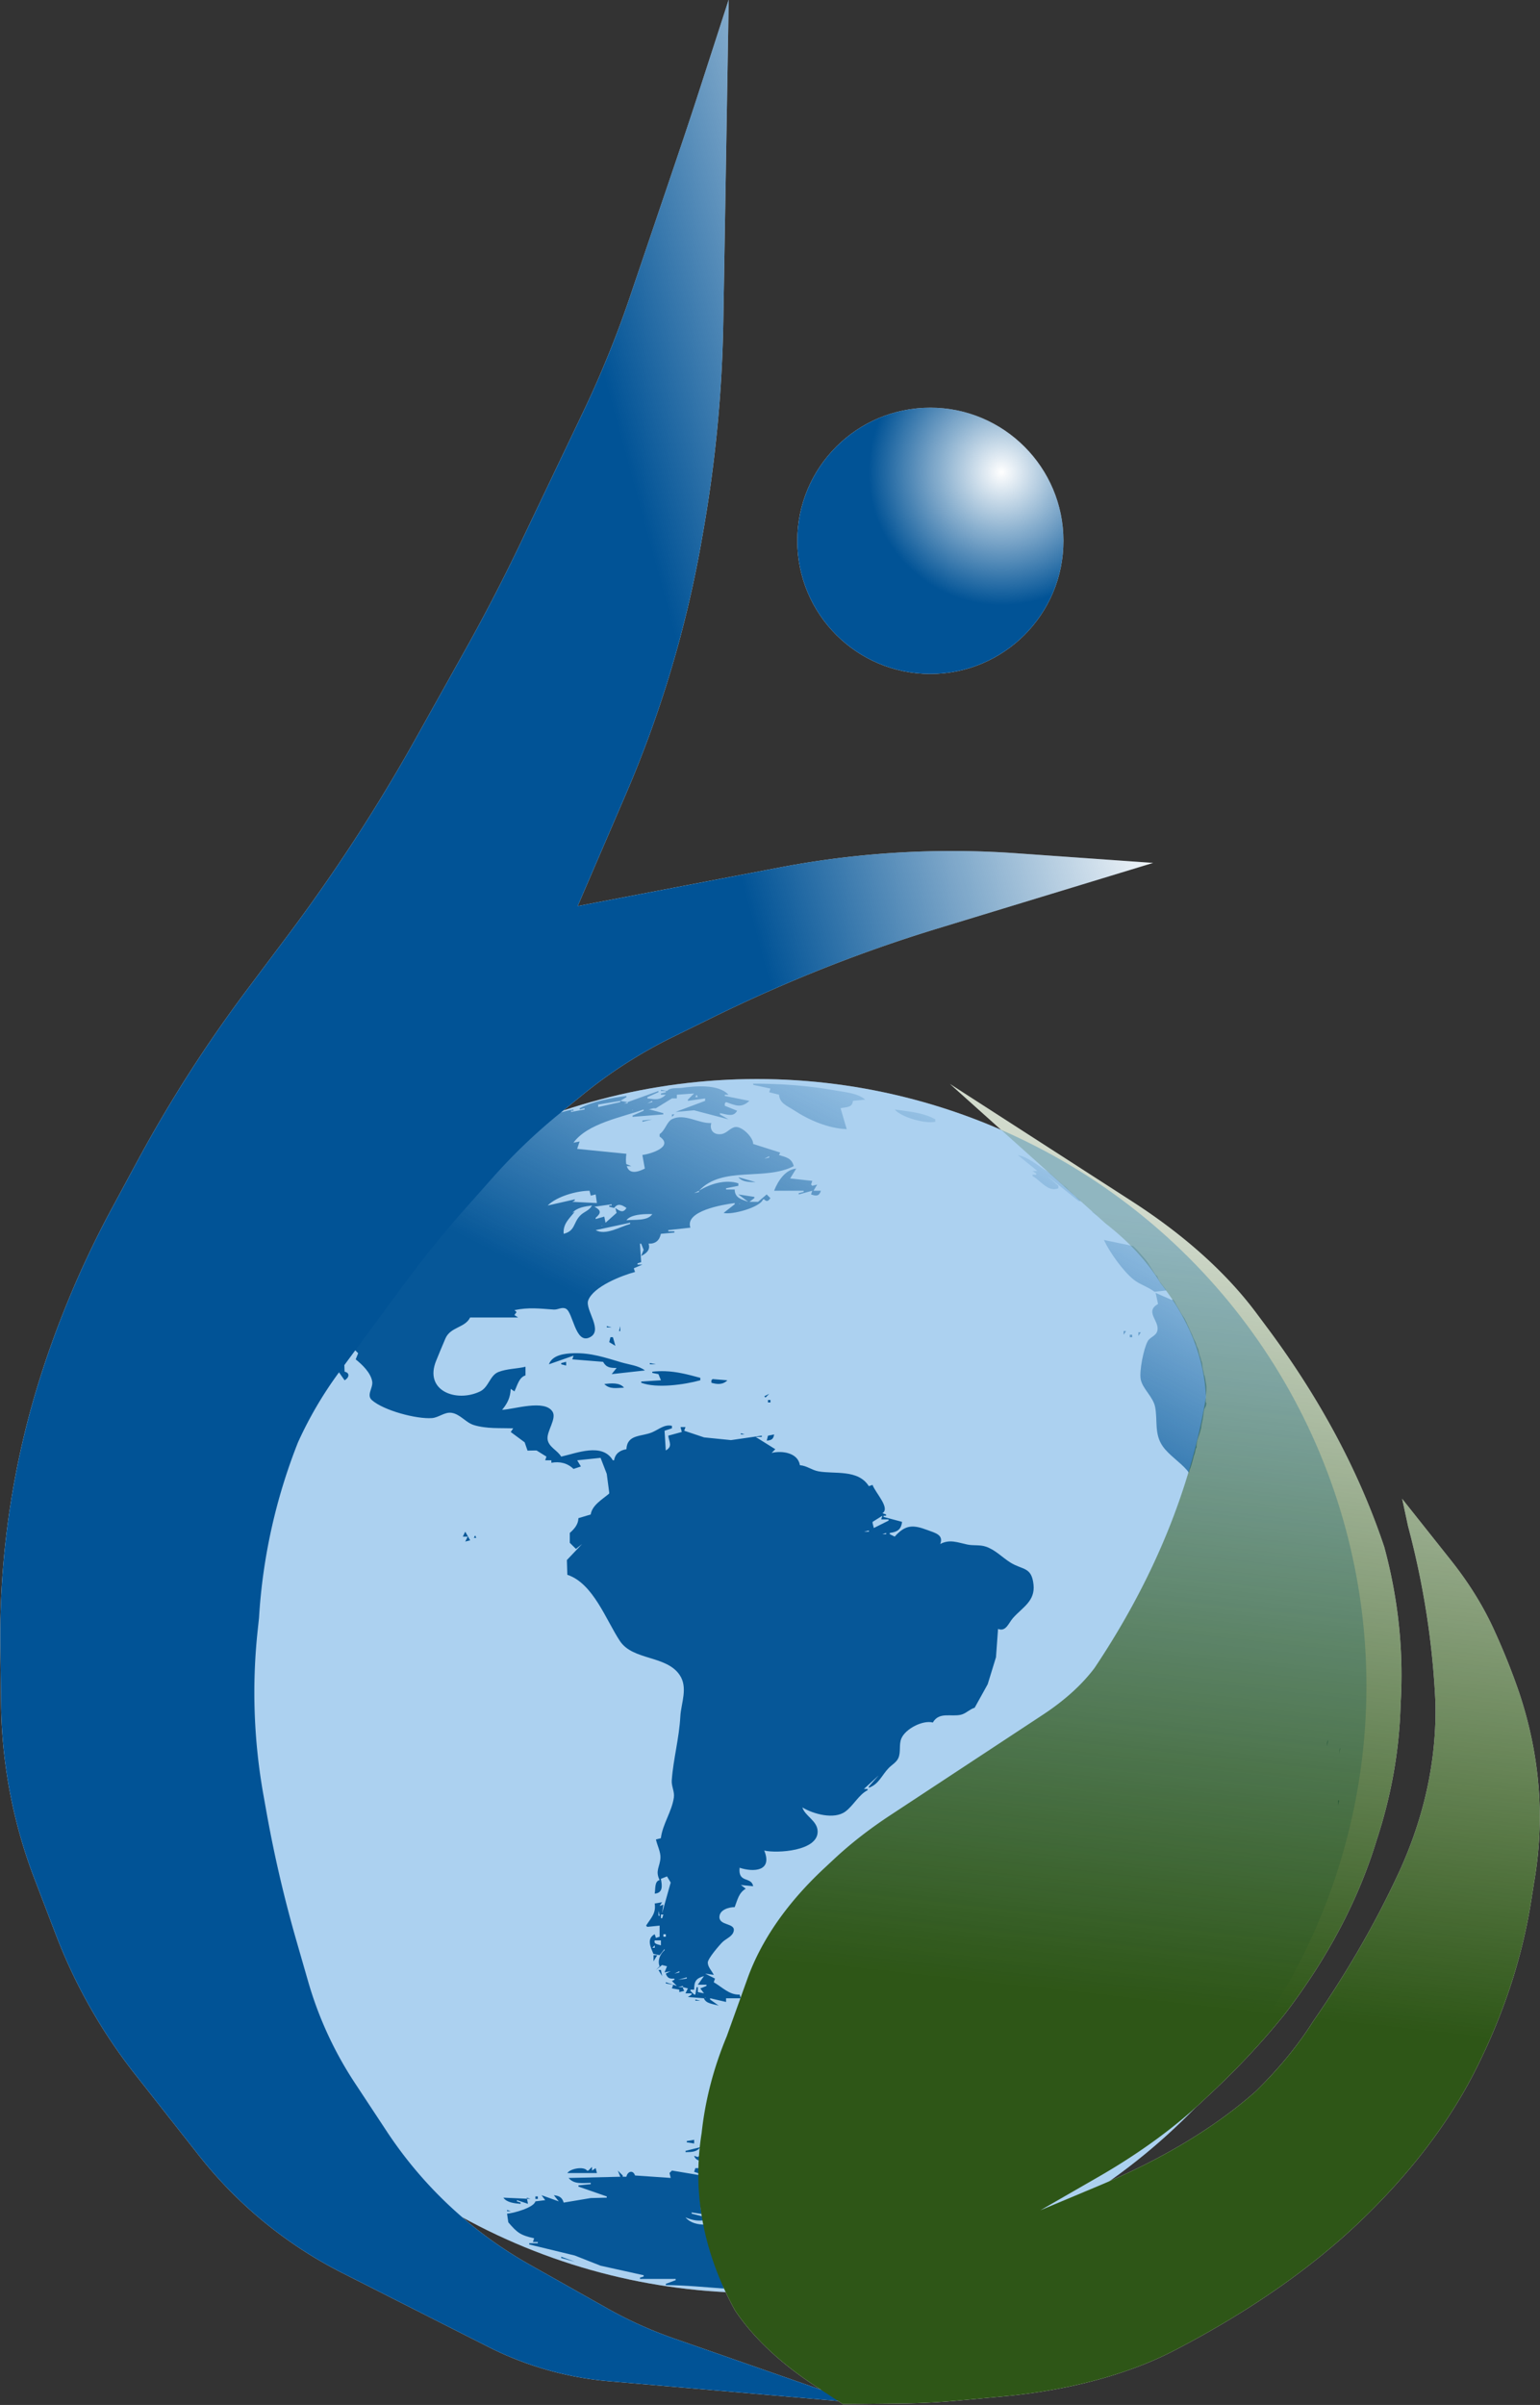<?xml version="1.0" encoding="UTF-8" standalone="no"?>
<!-- Created with Inkscape (http://www.inkscape.org/) -->

<svg
   version="1.1"
   id="svg1"
   width="379.927"
   height="593.131"
   viewBox="0 0 379.927 593.131"
   sodipodi:docname="layer3.svg"
   xml:space="preserve"
   inkscape:version="1.4 (e7c3feb100, 2024-10-09)"
   inkscape:export-filename="layer3.png"
   inkscape:export-xdpi="96"
   inkscape:export-ydpi="96"
   xmlns:inkscape="http://www.inkscape.org/namespaces/inkscape"
   xmlns:sodipodi="http://sodipodi.sourceforge.net/DTD/sodipodi-0.dtd"
   xmlns:xlink="http://www.w3.org/1999/xlink"
   xmlns="http://www.w3.org/2000/svg"
   xmlns:svg="http://www.w3.org/2000/svg"><rect x="0" y="0" width="379.927" height="593.131" fill="#333333" stroke="none"/><defs
     id="defs1"><linearGradient
       id="linearGradient15"
       inkscape:collect="always"><stop
         style="stop-color:#065798;stop-opacity:1;"
         offset="0"
         id="stop16" /><stop
         style="stop-color:#065798;stop-opacity:0;"
         offset="1"
         id="stop17" /></linearGradient><inkscape:path-effect
       effect="fillet_chamfer"
       id="path-effect14"
       is_visible="true"
       lpeversion="1"
       nodesatellites_param="F,0,0,1,0,0,0,1 @ F,0,0,1,0,8.783,0,1 @ F,0,0,1,0,24.131,0,1 @ F,0,0,1,0,13.532,0,1 @ F,0,0,1,0,12.046,0,1 @ F,0,0,1,0,5.278,0,1 @ F,0,0,1,0,5.501,0,1 @ F,0,0,1,0,36.95,0,1 @ F,0,0,1,0,21.322,0,1 @ F,0,0,1,0,9.758,0,1 @ F,0,0,1,0,0,0,1 @ F,0,0,1,0,13.201,0,1 @ F,0,0,1,0,23.236,0,1 @ F,0,0,1,0,22.055,0,1 @ F,0,0,1,0,16.182,0,1 @ F,0,0,1,0,18.299,0,1 @ F,0,0,1,0,12.193,0,1 @ F,0,0,1,0,9.967,0,1 @ F,0,0,1,0,0,0,1 @ F,0,0,1,0,12.682,0,1 @ F,0,0,1,0,11.481,0,1 @ F,0,0,1,0,19.541,0,1 @ F,0,0,1,0,19.541,0,1 @ F,0,0,1,0,26.248,0,1 @ F,0,0,1,0,0,0,1 @ F,0,0,1,0,7.066,0,1 @ F,0,0,1,0,7.677,0,1 @ F,0,0,1,0,20.557,0,1 @ F,0,0,1,0,17.652,0,1 @ F,0,0,1,0,16.537,0,1 @ F,0,0,1,0,16.381,0,1 @ F,0,0,1,0,10.387,0,1 @ F,0,0,1,0,2.848,0,1"
       radius="0"
       unit="px"
       method="auto"
       mode="F"
       chamfer_steps="1"
       flexible="false"
       use_knot_distance="true"
       apply_no_radius="true"
       apply_with_radius="true"
       only_selected="false"
       hide_knots="false" /><inkscape:path-effect
       effect="fillet_chamfer"
       id="path-effect12"
       is_visible="true"
       lpeversion="1"
       nodesatellites_param="F,0,0,1,0,0,0,1 @ F,0,0,1,0,8.486,0,1 @ F,0,0,1,0,12.599,0,1 @ F,0,0,1,0,10.742,0,1 @ F,0,0,1,0,12,0,1 @ F,0,0,1,0,17.327,0,1 @ F,0,0,1,0,13.999,0,1 @ F,0,0,1,0,13.57,0,1 @ F,0,0,1,0,15.562,0,1 @ F,0,0,1,0,7.992,0,1 @ F,0,0,1,0,8.282,0,1 @ F,0,0,1,0,4.636,0,1 @ F,0,0,1,0,0,0,1 @ F,0,0,1,0,14.015,0,1 @ F,0,0,1,0,17.648,0,1 @ F,0,0,1,0,0,0,1 @ F,0,0,1,0,15.75,0,1 @ F,0,0,1,0,0,0,1 @ F,0,0,1,0,15.969,0,1 @ F,0,0,1,0,7.086,0,1 @ F,0,0,1,0,6.122,0,1 @ F,0,0,1,0,6.414,0,1 @ F,0,0,1,0,5.443,0,1 @ F,0,0,1,0,15.723,0,1 @ F,0,0,1,0,11.049,0,1 @ F,0,0,1,0,8.856,0,1 @ F,0,0,1,0,7.492,0,1 @ F,0,0,1,0,13.354,0,1 @ F,0,0,1,0,4.872,0,1"
       radius="0"
       unit="px"
       method="auto"
       mode="F"
       chamfer_steps="1"
       flexible="false"
       use_knot_distance="true"
       apply_no_radius="true"
       apply_with_radius="true"
       only_selected="false"
       hide_knots="false" /><inkscape:path-effect
       effect="fillet_chamfer"
       id="path-effect8"
       is_visible="true"
       lpeversion="1"
       nodesatellites_param="F,0,0,1,0,0,0,1 @ F,0,0,1,0,8.783,0,1 @ F,0,0,1,0,24.131,0,1 @ F,0,0,1,0,13.532,0,1 @ F,0,0,1,0,12.046,0,1 @ F,0,0,1,0,5.278,0,1 @ F,0,0,1,0,5.501,0,1 @ F,0,0,1,0,36.95,0,1 @ F,0,0,1,0,21.322,0,1 @ F,0,0,1,0,9.758,0,1 @ F,0,0,1,0,0,0,1 @ F,0,0,1,0,13.201,0,1 @ F,0,0,1,0,23.236,0,1 @ F,0,0,1,0,22.055,0,1 @ F,0,0,1,0,16.182,0,1 @ F,0,0,1,0,18.299,0,1 @ F,0,0,1,0,12.193,0,1 @ F,0,0,1,0,9.967,0,1 @ F,0,0,1,0,0,0,1 @ F,0,0,1,0,12.682,0,1 @ F,0,0,1,0,11.481,0,1 @ F,0,0,1,0,19.541,0,1 @ F,0,0,1,0,19.541,0,1 @ F,0,0,1,0,26.248,0,1 @ F,0,0,1,0,0,0,1 @ F,0,0,1,0,7.066,0,1 @ F,0,0,1,0,7.677,0,1 @ F,0,0,1,0,20.557,0,1 @ F,0,0,1,0,17.652,0,1 @ F,0,0,1,0,16.537,0,1 @ F,0,0,1,0,16.381,0,1 @ F,0,0,1,0,10.387,0,1 @ F,0,0,1,0,2.848,0,1"
       radius="0"
       unit="px"
       method="auto"
       mode="F"
       chamfer_steps="1"
       flexible="false"
       use_knot_distance="true"
       apply_no_radius="true"
       apply_with_radius="true"
       only_selected="false"
       hide_knots="false" /><inkscape:path-effect
       effect="fillet_chamfer"
       id="path-effect6"
       is_visible="true"
       lpeversion="1"
       nodesatellites_param="F,0,0,1,0,0,0,1 @ F,0,0,1,0,8.486,0,1 @ F,0,0,1,0,12.599,0,1 @ F,0,0,1,0,10.742,0,1 @ F,0,0,1,0,12,0,1 @ F,0,0,1,0,17.327,0,1 @ F,0,0,1,0,13.999,0,1 @ F,0,0,1,0,13.57,0,1 @ F,0,0,1,0,15.562,0,1 @ F,0,0,1,0,7.992,0,1 @ F,0,0,1,0,8.282,0,1 @ F,0,0,1,0,4.636,0,1 @ F,0,0,1,0,0,0,1 @ F,0,0,1,0,14.015,0,1 @ F,0,0,1,0,17.648,0,1 @ F,0,0,1,0,0,0,1 @ F,0,0,1,0,15.75,0,1 @ F,0,0,1,0,0,0,1 @ F,0,0,1,0,15.969,0,1 @ F,0,0,1,0,7.086,0,1 @ F,0,0,1,0,6.122,0,1 @ F,0,0,1,0,6.414,0,1 @ F,0,0,1,0,5.443,0,1 @ F,0,0,1,0,15.723,0,1 @ F,0,0,1,0,11.049,0,1 @ F,0,0,1,0,8.856,0,1 @ F,0,0,1,0,7.492,0,1 @ F,0,0,1,0,13.354,0,1 @ F,0,0,1,0,4.872,0,1"
       radius="0"
       unit="px"
       method="auto"
       mode="F"
       chamfer_steps="1"
       flexible="false"
       use_knot_distance="true"
       apply_no_radius="true"
       apply_with_radius="true"
       only_selected="false"
       hide_knots="false" /><linearGradient
       id="linearGradient48"
       inkscape:collect="always"><stop
         style="stop-color:#015396;stop-opacity:1;"
         offset="0"
         id="stop48" /><stop
         style="stop-color:#015396;stop-opacity:0;"
         offset="1"
         id="stop49" /></linearGradient><linearGradient
       id="linearGradient22"
       inkscape:collect="always"><stop
         style="stop-color:#2e5617;stop-opacity:1;"
         offset="0"
         id="stop22" /><stop
         style="stop-color:#2e5617;stop-opacity:0.221;"
         offset="1"
         id="stop23" /></linearGradient><linearGradient
       id="linearGradient14"
       inkscape:collect="always"><stop
         style="stop-color:#015396;stop-opacity:0;"
         offset="0"
         id="stop15" /><stop
         style="stop-color:#015396;stop-opacity:1;"
         offset="1"
         id="stop14" /></linearGradient><radialGradient
       inkscape:collect="always"
       xlink:href="#linearGradient14"
       id="radialGradient8"
       gradientUnits="userSpaceOnUse"
       gradientTransform="translate(-211.688,-39.801)"
       cx="100.992"
       cy="644.03"
       fx="100.992"
       fy="644.03"
       r="17.679" /><linearGradient
       inkscape:collect="always"
       xlink:href="#linearGradient48"
       id="linearGradient8"
       gradientUnits="userSpaceOnUse"
       x1="257.882"
       y1="275.478"
       x2="312.389"
       y2="260.611" /><linearGradient
       inkscape:collect="always"
       xlink:href="#linearGradient22"
       id="linearGradient9"
       gradientUnits="userSpaceOnUse"
       x1="117.094"
       y1="815.712"
       x2="150.255"
       y2="663.672" /><linearGradient
       inkscape:collect="always"
       xlink:href="#linearGradient15"
       id="linearGradient17"
       x1="-135.213"
       y1="729.459"
       x2="-113.098"
       y2="685.68"
       gradientUnits="userSpaceOnUse" /></defs><sodipodi:namedview
     id="namedview1"
     pagecolor="#ffffff"
     bordercolor="#000000"
     borderopacity="0.25"
     inkscape:showpageshadow="2"
     inkscape:pageopacity="0.0"
     inkscape:pagecheckerboard="0"
     inkscape:deskcolor="#d1d1d1"
     inkscape:zoom="0.739939"
     inkscape:cx="129.74042"
     inkscape:cy="389.89701"
     inkscape:window-width="1904"
     inkscape:window-height="996"
     inkscape:window-x="8"
     inkscape:window-y="39"
     inkscape:window-maximized="0"
     inkscape:current-layer="g5"><inkscape:page
       x="0"
       y="0"
       width="379.927"
       height="593.131"
       id="page2"
       margin="0"
       bleed="0" /></sodipodi:namedview><g
     inkscape:groupmode="layer"
     id="g5"
     inkscape:label="to export with white bg"
     transform="matrix(1.857,0,0,1.857,452.661,-1005.613)"
     inkscape:export-filename="layer2.png"
     inkscape:export-xdpi="96"
     inkscape:export-ydpi="96"><ellipse
       style="fill:#ffffff;fill-opacity:1;stroke-width:0.925"
       id="ellipse9"
       cx="-143.189"
       cy="765.443"
       rx="80.964"
       ry="80.61"
       inkscape:label="ellipse9 w" /><circle
       style="fill:#ffffff;fill-opacity:1"
       id="circle9"
       cx="-120.156"
       cy="613.351"
       r="17.679"
       inkscape:export-filename="path3.png"
       inkscape:export-xdpi="89.206543"
       inkscape:export-ydpi="89.206543"
       inkscape:label="circle9 w" /><path
       id="path9"
       style="fill:#ffffff;fill-opacity:1;stroke:none;stroke-width:1.19"
       inkscape:label="planeta w"
       d="m -143.695,685.442 v 0.164 l 2.287,0.49 -0.162,0.49 1.961,0.49 -0.654,-0.162 c 0.082,1.17 1.106,1.484 1.99,2.066 2.026,1.333 4.553,2.403 7.002,2.51 l -0.816,-2.779 c 0.736,-0.176 1.592,-0.059 1.635,-0.98 l 1.635,-0.164 c -0.965,-0.867 -2.681,-0.988 -3.924,-1.213 -3.594,-0.649 -7.306,-0.912 -10.953,-0.912 z m -6.215,0.383 c -1.165,-0.077 -2.383,0.057 -3.268,0.178 -0.63,0.086 -1.529,-0.077 -1.963,0.42 l -0.816,-0.162 v 0.162 h 0.652 v 0.164 l -0.652,0.164 v 0.164 h 0.652 c -0.796,0.773 -1.458,0.619 -2.451,0.49 v -0.164 l 1.471,-0.654 v -0.164 l -4.086,1.473 v 0.162 h -0.492 l 0.492,-0.162 -0.982,-0.164 v 0.164 l -2.941,0.654 v -0.328 l 2.941,-0.49 0.818,-0.49 v -0.164 c -1.972,0.255 -4.448,0.709 -6.213,1.635 v 0.164 l 0.654,-0.164 v 0.164 l -1.799,0.326 v -0.162 h 0.326 v -0.164 c -1.842,0.272 -3.658,1.144 -5.395,1.791 -4.18,1.559 -8.267,3.432 -12.098,5.73 -1.844,1.107 -4.324,2.295 -5.395,4.25 l -0.492,-0.164 c -0.272,1.471 -2.339,2.049 -1.961,3.598 -1.055,0.552 -1.64,1.614 -2.455,2.451 -2.813,2.889 -4.3,5.266 -5.229,9.156 1.679,0.57 0.813,1.912 0.869,3.27 0.037,0.905 0.672,1.429 -0.379,1.961 l 1.084,1.238 0.086,1.332 0.955,1.354 c 0.575,-0.321 0.772,-0.979 0,-1.145 l -0.164,-4.25 v -0.164 l -0.49,0.164 c -0.14,-1.003 0.119,-1.994 1.309,-1.799 l -0.49,1.963 1.635,1.635 -0.328,0.816 c 0.871,0.693 2.014,1.792 2.195,2.943 0.136,0.865 -0.817,1.799 -0.023,2.484 1.558,1.359 5.901,2.527 7.965,2.371 0.905,-0.068 1.69,-0.846 2.617,-0.697 1.146,0.184 1.862,1.288 2.941,1.621 1.682,0.519 3.528,0.378 5.232,0.434 l -0.328,0.49 1.85,1.369 0.381,1.105 0.877,-0.021 h 0.164 0.162 l 1.309,0.816 -0.164,0.49 h 0.818 v 0.328 c 1.099,-0.203 2.118,0.025 2.943,0.816 l 0.98,-0.326 -0.49,-0.818 3.105,-0.326 0.82,2.125 0.324,2.453 v 0.162 c -0.902,0.777 -2.265,1.525 -2.453,2.779 l -1.635,0.492 c -0.012,0.819 -0.547,1.442 -1.145,1.961 v 1.309 l 0.818,0.816 0.816,-0.654 -2.02,2.129 0.059,1.959 c 3.448,1.134 5.158,6.057 6.994,8.807 1.722,2.579 6.111,1.876 7.906,4.467 1.176,1.697 0.207,3.777 0.113,5.527 -0.155,2.91 -0.934,5.65 -1.141,8.502 -0.057,0.787 0.399,1.491 0.279,2.289 -0.285,1.904 -1.496,3.514 -1.727,5.395 l -0.654,0.164 c 0.163,0.763 0.641,1.659 0.6,2.438 -0.065,1.214 -0.733,1.696 -0.109,2.957 -0.7,0.15 -0.536,1.173 -0.654,1.799 1.112,-0.089 1.002,-1.061 0.818,-1.963 l 0.816,-0.326 0.49,0.818 -1.145,4.086 0.164,-1.145 -0.49,0.164 0.326,-0.49 -0.98,0.164 c 0.199,1.3 -0.47,1.892 -1.145,2.941 l 0.164,0.164 1.635,-0.164 v 1.473 l -0.49,0.162 -0.164,-0.49 c -1.114,0.582 -0.545,1.71 -0.164,2.617 l 0.818,0.162 0.654,-0.816 v 0.162 c -0.592,0.471 -0.964,1.42 -0.654,2.127 l -0.49,0.49 0.816,-0.654 0.654,0.164 -0.326,0.816 0.816,-0.164 -0.654,0.328 c 0.234,0.606 0.51,0.703 1.145,0.654 v 0.162 l -0.326,0.164 0.654,0.654 -0.49,-0.164 -0.164,0.49 0.98,0.164 v 0.326 l 0.654,-0.162 -0.164,-0.328 v -0.162 h -0.652 l 0.652,-0.164 v 0.164 l 0.654,0.162 -0.326,0.654 h 0.816 v 0.164 l -0.49,0.326 2.125,0.164 c 0.264,0.745 1.269,0.752 1.963,0.98 l -1.145,-0.816 v -0.164 l 2.125,0.49 v -0.49 h 1.963 l -0.164,-0.49 c -1.36,0.081 -2.334,-1.009 -3.434,-1.635 l 0.164,-0.49 -1.309,-0.654 1.145,0.164 c -0.245,-0.52 -0.792,-1.032 -0.793,-1.635 -5.1e-4,-0.531 1.533,-2.31 1.961,-2.727 0.491,-0.477 1.38,-0.749 1.494,-1.518 0.15,-1.011 -1.938,-0.654 -1.91,-1.812 0.023,-0.966 1.274,-1.31 2.027,-1.301 0.382,-0.977 0.528,-1.891 1.471,-2.453 l -0.652,-0.49 1.635,0.164 c -0.217,-1.319 -2.031,-0.362 -1.799,-2.453 1.918,0.624 4.397,0.442 3.27,-2.289 1.671,0.398 7.205,0.089 7.096,-2.582 -0.057,-1.392 -1.689,-2 -2.027,-3.141 1.44,0.876 4.22,1.644 5.707,0.549 1.073,-0.79 1.809,-2.271 2.957,-2.836 v -0.164 h -0.49 l 1.963,-1.799 -1.309,1.471 v 0.164 c 1.315,-0.447 1.727,-1.675 2.631,-2.609 0.421,-0.436 1.036,-0.761 1.291,-1.332 0.36,-0.808 0.053,-1.756 0.395,-2.59 0.531,-1.295 2.858,-2.484 4.186,-2.133 0.844,-1.464 2.432,-0.719 3.744,-1.035 0.654,-0.158 1.147,-0.729 1.814,-0.928 l 1.729,-3.121 1.102,-3.582 0.275,-3.76 c 1.066,0.408 1.386,-0.784 1.996,-1.465 1.281,-1.431 2.948,-2.233 2.717,-4.42 -0.255,-2.406 -1.443,-1.913 -3.078,-2.938 -1.114,-0.699 -1.987,-1.683 -3.27,-2.113 -0.798,-0.268 -1.637,-0.102 -2.453,-0.275 -1.302,-0.276 -2.318,-0.735 -3.596,-0.07 0.496,-1.22 -0.703,-1.479 -1.635,-1.83 -1.973,-0.744 -2.954,-0.769 -4.414,0.85 l -0.654,-0.326 v -0.164 c 0.974,-0.118 1.52,-0.441 1.635,-1.471 l -2.453,-0.654 v -0.164 h 0.328 v -0.164 l -0.49,-0.162 c 1.091,-0.668 -0.901,-2.677 -1.309,-3.762 l -0.49,0.164 c -1.433,-2.272 -4.536,-1.573 -6.703,-1.969 -0.882,-0.161 -1.537,-0.75 -2.453,-0.811 -0.264,-1.674 -2.388,-1.961 -3.76,-1.635 l 0.49,-0.49 -2.615,-1.635 h 0.818 v -0.164 l -4.088,0.59 -3.576,-0.361 -2.637,-0.883 0.164,-0.49 h -0.654 l 0.164,0.654 -1.799,0.49 c 0.125,0.879 0.61,1.43 -0.328,1.963 l -0.162,-2.617 0.98,-0.326 v -0.328 c -0.979,-0.236 -1.741,0.476 -2.615,0.854 -1.422,0.614 -3.323,0.229 -3.434,2.254 -0.861,0.13 -1.492,0.588 -1.635,1.471 h -0.164 c -1.409,-2.389 -4.85,-0.929 -6.867,-0.49 -0.479,-0.831 -1.662,-1.265 -1.805,-2.289 -0.15,-1.075 1.242,-2.751 0.656,-3.684 -1.045,-1.662 -5.124,-0.308 -6.697,-0.24 0.715,-0.866 1.09,-1.638 1.143,-2.779 l 0.492,0.328 c 0.382,-0.755 0.59,-1.853 1.471,-2.125 v -1.145 c -1.184,0.282 -2.438,0.246 -3.594,0.695 -1.149,0.446 -1.28,2.028 -2.455,2.59 -3.132,1.497 -7.475,-0.081 -5.812,-4.104 0.406,-0.982 0.809,-1.99 1.225,-2.943 0.676,-1.551 2.596,-1.39 3.279,-2.779 h 6.377 l -0.49,-0.326 c 0.268,-0.447 0.437,-0.305 0,-0.654 1.923,-0.397 3.366,-0.2 5.23,-0.074 0.56,0.036 1.078,-0.393 1.617,-0.111 0.936,0.49 1.234,4.618 3.064,3.844 2.05,-0.867 -0.586,-3.716 -0.107,-4.965 0.703,-1.834 4.454,-3.29 6.217,-3.762 l -0.164,-0.49 1.145,-0.49 h -0.654 v -0.164 l 0.49,-0.162 -0.162,-2.453 h 0.162 l 0.328,0.818 -0.328,0.816 c 0.708,-0.344 1.258,-0.83 0.982,-1.635 0.913,0.036 1.452,-0.42 1.635,-1.309 l 1.797,-0.162 v -0.164 h -0.816 v -0.164 l 2.943,-0.326 c -0.777,-2.212 4.237,-3.048 5.885,-3.27 v 0.162 l -1.471,1.145 c 1.004,0.314 4.892,-0.725 5.23,-1.797 h 0.164 c 0.335,0.37 0.571,0.222 0.818,-0.164 l -0.492,-0.49 -1.145,0.98 h -1.143 l 0.652,-0.49 v -0.164 l -2.125,-0.326 1.309,0.98 c -0.917,-0.33 -1.781,-0.513 -1.799,-1.635 h -1.145 v -0.164 l 1.635,-0.326 v -0.328 c -1.674,-0.562 -3.78,0.07 -5.23,0.982 v 0.162 l -0.654,0.164 0.654,-0.326 c 3.092,-3.347 8.763,-1.265 12.588,-3.27 -0.281,-1.063 -1.001,-1.172 -1.963,-1.473 l 0.164,-0.326 -3.596,-1.145 c 0.05,-0.84 -1.543,-2.456 -2.453,-2.234 -0.667,0.163 -1.066,0.839 -1.799,0.93 -1.012,0.125 -1.571,-0.562 -1.307,-1.475 -1.627,0.109 -3.511,-1.311 -5.184,-0.533 -0.729,0.339 -0.929,1.516 -1.684,2.004 v 0.328 c 1.931,1.331 -1.127,2.295 -2.289,2.451 l 0.326,1.799 c -1.414,0.719 -2.146,0.5 -2.4,-0.326 h 0.604 l -0.674,-0.27 c -0.06,-0.373 -0.053,-0.831 0.019,-1.367 l -6.539,-0.652 0.326,-0.982 -0.816,0.164 c 1.861,-2.58 6.48,-3.383 9.318,-4.414 v 0.164 l -1.473,0.654 v 0.162 l 4.088,-0.326 v -0.164 l -1.799,-0.49 h -0.162 l 0.652,-0.164 h 0.164 0.164 l 2.125,-1.307 h 0.654 v -0.49 l 2.289,-0.164 -0.818,0.816 v 0.164 l 2.289,-0.326 v 0.326 l -3.924,1.471 2.453,-0.217 4.576,1.199 -1.143,-0.654 v -0.164 c 0.852,0.115 1.796,0.611 2.287,-0.326 l -1.635,-0.654 v -0.328 l 0.164,-0.162 c 1.275,0.434 1.998,0.85 3.107,-0.164 l -3.271,-0.654 v -0.162 h 0.49 c -0.668,-0.723 -1.778,-1.013 -2.943,-1.09 z m -1.307,1.09 0.164,0.326 h -0.328 z m -5.885,0.816 v 0.164 l -0.654,0.162 z m 32.207,1.145 c 0.887,1.056 4.073,1.921 5.395,1.635 v -0.326 c -1.645,-0.926 -3.575,-1.036 -5.395,-1.309 z m -34.824,0.055 0.055,0.055 c -0.081,0.027 -0.178,-0.055 -0.055,-0.055 z m 5.232,0.6 v 0.326 l 0.326,-0.326 z m -2.615,0.654 -1.309,0.162 v 0.164 z m 1.471,0 -0.654,0.49 z m 9.373,0.107 0.055,0.109 z m -2.18,0.709 0.164,0.164 z m -8.828,2.779 -0.818,0.49 z m 48.719,1.145 2.617,2.125 h -0.654 l 0.49,0.328 v 0.162 h -0.49 v 0.164 c 1.088,0.634 2.102,2.206 3.434,1.635 v -0.326 l -1.473,-1.309 4.154,3.33 0.305,0.039 c -0.02,-0.027 -0.04,-0.053 -0.06,-0.08 -0.023,-0.031 -0.046,-0.063 -0.068,-0.094 -0.012,-0.018 -0.022,-0.035 -0.033,-0.053 l -0.002,-0.002 c -0.031,-0.023 -0.06,-0.048 -0.09,-0.072 -0.033,-0.026 -0.065,-0.053 -0.096,-0.082 -0.028,-0.026 -0.056,-0.053 -0.082,-0.08 -0.013,-0.013 -0.023,-0.028 -0.035,-0.041 h -0.002 c -0.042,-4.4e-4 -0.095,-0.019 -0.148,-0.061 -0.015,-0.011 -0.029,-0.025 -0.043,-0.037 -0.015,-0.013 -0.03,-0.026 -0.045,-0.039 -0.013,-0.011 -0.026,-0.02 -0.039,-0.031 -0.012,-0.01 -0.023,-0.021 -0.035,-0.031 -0.01,-0.009 -0.019,-0.017 -0.029,-0.025 -0.016,-0.013 -0.032,-0.026 -0.047,-0.041 -0.017,-0.017 -0.033,-0.037 -0.049,-0.055 -0.022,-0.025 -0.046,-0.049 -0.068,-0.074 -0.021,-0.024 -0.041,-0.048 -0.062,-0.072 -0.024,-0.027 -0.049,-0.054 -0.074,-0.08 -0.023,-0.024 -0.049,-0.047 -0.072,-0.07 -0.022,-0.023 -0.045,-0.046 -0.068,-0.068 -0.02,-0.019 -0.04,-0.037 -0.06,-0.055 -0.019,-0.016 -0.038,-0.033 -0.057,-0.049 -0.011,-0.01 -0.022,-0.021 -0.033,-0.031 -0.032,-0.01 -0.067,-0.029 -0.102,-0.062 -0.016,-0.016 -0.029,-0.033 -0.045,-0.049 -0.022,-0.022 -0.045,-0.046 -0.066,-0.068 -0.028,-0.029 -0.056,-0.059 -0.082,-0.09 -0.026,-0.03 -0.05,-0.06 -0.076,-0.09 -0.018,-0.022 -0.036,-0.043 -0.055,-0.065 -0.011,-0.013 -0.022,-0.027 -0.033,-0.039 -0.016,-0.018 -0.033,-0.033 -0.051,-0.049 -0.029,-0.026 -0.059,-0.051 -0.088,-0.076 -0.025,-0.022 -0.052,-0.044 -0.078,-0.065 -0.025,-0.02 -0.05,-0.038 -0.076,-0.057 -0.028,-0.02 -0.057,-0.038 -0.086,-0.057 -0.033,-0.02 -0.068,-0.041 -0.1,-0.062 -0.024,-0.017 -0.047,-0.033 -0.07,-0.051 -0.013,-0.01 -0.026,-0.022 -0.039,-0.033 -0.014,-0.012 -0.008,-0.023 -0.018,-0.035 -0.013,-10e-4 -0.03,-0.011 -0.053,-0.033 -0.009,-0.008 -0.017,-0.016 -0.025,-0.025 -0.011,-0.012 -0.021,-0.024 -0.031,-0.035 -0.007,-0.009 -0.01,-0.013 -0.018,-0.019 -0.015,-0.014 -0.03,-0.027 -0.045,-0.041 -0.018,-0.016 -0.036,-0.032 -0.053,-0.049 -0.02,-0.019 -0.041,-0.038 -0.061,-0.057 -0.021,-0.02 -0.04,-0.04 -0.062,-0.059 -0.015,-0.013 -0.03,-0.025 -0.045,-0.037 -0.016,-0.012 -0.031,-0.025 -0.047,-0.037 -0.015,-0.012 -0.03,-0.025 -0.045,-0.037 -0.017,-0.013 -0.034,-0.025 -0.051,-0.039 -0.013,-0.011 -0.028,-0.023 -0.041,-0.035 -0.013,-0.011 -0.025,-0.022 -0.037,-0.033 -0.013,-0.012 -0.027,-0.024 -0.039,-0.037 -0.019,-0.019 -0.037,-0.037 -0.057,-0.057 -0.016,-0.017 -0.033,-0.034 -0.049,-0.051 -0.013,-0.014 -0.025,-0.029 -0.039,-0.043 -0.011,-0.011 -0.022,-0.019 -0.033,-0.029 -0.008,-0.007 -0.017,-0.015 -0.025,-0.021 -0.013,-0.01 -0.026,-0.018 -0.039,-0.027 -0.015,-0.012 -0.029,-0.025 -0.043,-0.037 -0.022,-0.019 -0.043,-0.037 -0.064,-0.057 -0.022,-0.02 -0.045,-0.04 -0.066,-0.06 -0.021,-0.019 -0.042,-0.039 -0.062,-0.059 -0.015,-0.014 -0.03,-0.027 -0.045,-0.041 -0.009,-0.009 -0.018,-0.018 -0.027,-0.025 -0.008,-0.006 -0.009,-0.008 -0.016,-0.014 -0.001,-0.002 -0.002,-0.004 -0.004,-0.006 -10e-4,-8.4e-4 -0.003,10e-4 -0.004,-0.002 l -0.002,-0.002 c -0.014,-0.01 -0.027,-0.021 -0.039,-0.033 -0.01,-0.011 -0.021,-0.021 -0.031,-0.031 -0.017,-0.017 -0.035,-0.032 -0.053,-0.049 -0.032,-0.028 -0.065,-0.056 -0.098,-0.084 v -0.002 c -0.03,-0.026 -0.051,-0.054 -0.064,-0.08 -0.105,-0.069 -0.213,-0.134 -0.314,-0.207 -0.059,-0.043 -0.115,-0.087 -0.172,-0.133 -0.103,-0.063 -0.219,-0.119 -0.32,-0.184 -1.126,-0.721 -2.252,-1.698 -3.598,-1.969 z m -33.023,0.164 v 0.164 l -0.654,0.162 z m 3.596,1.635 c -1.458,0.132 -2.443,1.655 -2.941,2.943 h 3.924 v 0.162 l -0.654,0.164 v 0.164 l 1.799,-0.49 -0.164,0.49 c 0.673,0.234 1.08,0.257 1.307,-0.49 h -0.98 l 0.49,-0.818 -0.652,0.164 -0.164,-0.164 0.164,-0.49 -2.943,-0.326 z m -7.684,1.145 c 0.504,0.665 1.511,0.648 2.289,0.654 z m -19.781,1.799 0.162,0.652 0.654,-0.162 0.164,1.145 -3.27,-0.164 0.326,-0.164 v -0.162 l -3.596,0.816 c 1.215,-1.217 3.879,-1.96 5.559,-1.961 z m 19.945,1.689 0.055,0.053 c -0.081,0.027 -0.179,-0.053 -0.055,-0.053 z m -17.004,0.107 v 0.164 h -0.326 v 0.164 l 0.654,0.164 c 0.487,-0.676 1.034,-0.418 1.635,0 -0.415,0.711 -0.903,0.426 -1.471,0 l 0.162,0.652 -1.471,1.309 -0.164,-0.818 -1.145,0.328 v -0.164 c 0.776,-0.645 0.716,-1.018 -0.162,-1.471 z m -2.615,0.164 c -0.367,0.702 -1.053,0.797 -1.578,1.346 -0.934,0.977 -0.628,2.02 -2.182,2.414 -0.119,-1.313 0.727,-1.993 1.471,-2.941 l -0.326,0.162 c 0.643,-0.729 1.681,-0.855 2.615,-0.98 z m 1.963,0 0.162,0.164 z m 64.414,0.818 0.648,0.447 c -0.01,-0.012 -0.022,-0.023 -0.033,-0.035 -0.021,-0.021 -0.04,-0.042 -0.061,-0.065 -10e-4,-0.002 -0.002,-0.004 -0.004,-0.006 -0.024,-0.017 -0.048,-0.034 -0.072,-0.051 -0.064,-0.044 -0.125,-0.094 -0.186,-0.143 -0.033,-0.027 -0.018,-0.015 -0.045,-0.035 -0.022,-0.017 -0.04,-0.034 -0.059,-0.051 z m -59.217,0.326 c 0.321,-0.011 0.617,-0.007 0.852,0 -0.636,0.958 -2.392,0.687 -3.434,0.818 0.432,-0.619 1.619,-0.786 2.582,-0.818 z m -33.973,0.164 -0.162,0.816 h -0.164 z m 31.881,0.98 v 0.164 c -1.302,0.355 -3.288,1.574 -4.578,0.816 z m -3.76,0.381 c 0.126,0 0.026,0.082 -0.055,0.055 z m 66.703,1.908 c 0.751,1.621 2.555,4.161 3.977,5.285 0.788,0.623 1.87,0.932 2.727,1.582 h 0.164 l 1.443,-0.162 -0.008,-0.008 c -0.004,0.005 -0.013,0.003 -0.018,-0.008 -0.005,-0.011 -0.01,-0.021 -0.016,-0.031 l -0.006,-0.006 c -0.004,-0.005 -0.009,-0.009 -0.012,-0.014 -0.005,-0.007 -0.001,-0.008 0.004,-0.012 -0.035,-0.046 -0.069,-0.092 -0.104,-0.139 -0.064,-0.086 -0.127,-0.172 -0.189,-0.26 -0.02,-0.028 -0.018,-0.051 -0.021,-0.074 -0.018,2.9e-4 -0.026,0.015 -0.014,0.057 1.1e-4,0.001 0.002,0.004 0,0.004 -10e-4,0 0.001,-0.003 -0.002,-0.004 -0.005,-0.01 -0.01,-0.021 -0.016,-0.031 -0.007,-0.012 -0.015,-0.022 -0.023,-0.033 -0.015,-0.021 -0.03,-0.043 -0.045,-0.064 -0.011,-0.016 -0.023,-0.032 -0.035,-0.047 -0.012,-0.014 -0.024,-0.028 -0.035,-0.043 -0.009,-0.012 -0.018,-0.025 -0.027,-0.037 -0.007,-0.01 -0.015,-0.019 -0.021,-0.029 -0.008,-0.011 -0.016,-0.02 -0.023,-0.031 -0.005,-0.008 -0.012,-0.016 -0.018,-0.023 -0.01,-0.013 -0.017,-0.026 -0.027,-0.039 -0.009,-0.012 -0.02,-0.023 -0.029,-0.035 -0.009,-0.011 -0.015,-0.022 -0.023,-0.033 -0.01,-0.012 -0.019,-0.025 -0.029,-0.037 -0.012,-0.017 -0.025,-0.032 -0.037,-0.049 -0.012,-0.016 -0.024,-0.033 -0.035,-0.049 -0.011,-0.014 -0.021,-0.028 -0.031,-0.043 -0.011,-0.014 -0.021,-0.029 -0.031,-0.043 -0.015,-0.019 -0.03,-0.041 -0.045,-0.06 -0.011,-0.015 -0.021,-0.029 -0.031,-0.043 -0.006,-0.008 -0.012,-0.018 -0.018,-0.027 -0.009,-0.014 -0.003,-0.023 -0.008,-0.035 l -0.002,-0.002 c -0.008,-0.011 -0.016,-0.022 -0.023,-0.033 -0.018,-0.03 -0.035,-0.061 -0.051,-0.092 -0.015,-0.031 -0.027,-0.064 -0.041,-0.096 -0.009,-0.022 -0.015,-0.043 -0.023,-0.064 -0.007,-0.016 -0.013,-0.032 -0.019,-0.049 -0.005,-0.013 -0.011,-0.028 -0.016,-0.041 -0.006,-0.016 -0.015,-0.031 -0.021,-0.047 -0.009,-0.019 -0.017,-0.036 -0.027,-0.055 -0.01,-0.02 -0.021,-0.042 -0.031,-0.062 -0.005,-0.009 -0.009,-0.018 -0.014,-0.027 -6.2e-4,-10e-4 0.001,-0.003 -0.002,-0.004 -0.009,-0.012 -0.018,-0.023 -0.027,-0.035 -0.084,-0.048 -0.169,-0.126 -0.246,-0.242 -0.028,-0.042 -0.055,-0.088 -0.082,-0.131 -0.034,-0.056 -0.069,-0.111 -0.104,-0.166 -0.029,-0.042 -0.054,-0.086 -0.08,-0.131 -0.021,-0.037 -0.045,-0.072 -0.068,-0.107 -0.029,-0.04 -0.054,-0.084 -0.082,-0.125 -0.042,-0.061 -0.083,-0.122 -0.123,-0.184 -0.038,-0.056 -0.069,-0.115 -0.105,-0.172 -0.037,-0.059 -0.076,-0.119 -0.113,-0.178 -0.037,-0.056 -0.066,-0.115 -0.104,-0.17 -0.036,-0.054 -0.07,-0.109 -0.107,-0.162 -0.039,-0.063 -0.083,-0.122 -0.129,-0.18 -0.059,-0.075 -0.118,-0.153 -0.18,-0.227 -0.076,-0.092 -0.151,-0.184 -0.23,-0.273 -0.082,-0.094 -0.167,-0.186 -0.248,-0.281 -0.065,-0.074 -0.128,-0.151 -0.193,-0.225 -0.068,-0.076 -0.134,-0.154 -0.201,-0.23 -0.067,-0.076 -0.136,-0.15 -0.205,-0.225 -0.061,-0.062 -0.12,-0.127 -0.18,-0.189 -0.049,-0.052 -0.101,-0.102 -0.152,-0.152 -0.064,-0.065 -0.13,-0.129 -0.197,-0.191 -0.007,-0.006 -0.013,-0.013 -0.019,-0.019 z m -9.318,2.779 0.162,0.164 z m 16.186,4.25 0.326,1.473 c -1.855,1.041 0.277,2.281 -0.107,3.596 -0.199,0.681 -0.962,0.792 -1.273,1.357 -0.537,0.973 -1.124,3.926 -0.932,5.018 0.228,1.295 1.675,2.341 1.932,3.762 0.328,1.815 -0.142,3.546 1.012,5.182 0.822,1.165 2.27,2.062 3.217,3.17 0.083,0.097 0.165,0.212 0.248,0.32 0.002,-0.011 0.004,-0.022 0.006,-0.033 0.011,-0.076 0.028,-0.152 0.047,-0.227 0.011,-0.046 0.025,-0.092 0.041,-0.137 0.011,-0.027 0.022,-0.053 0.033,-0.08 0.011,-0.025 0.024,-0.049 0.035,-0.074 0.01,-0.024 0.022,-0.047 0.035,-0.07 0.005,-0.007 0.01,-0.017 0.012,-0.021 v -0.002 c 0.004,-0.017 0.011,-0.034 0.016,-0.051 0.01,-0.036 0.021,-0.072 0.033,-0.107 0.008,-0.028 0.016,-0.056 0.025,-0.084 0.01,-0.033 0.019,-0.067 0.031,-0.1 0.01,-0.031 0.021,-0.061 0.031,-0.092 0.009,-0.025 0.016,-0.051 0.023,-0.076 0.01,-0.029 0.018,-0.06 0.027,-0.09 0.01,-0.032 0.017,-0.064 0.025,-0.096 0.011,-0.039 0.022,-0.078 0.031,-0.117 0.009,-0.039 0.02,-0.077 0.031,-0.115 0.004,-0.021 0.015,-0.04 0.019,-0.06 0.008,-0.022 0.012,-0.044 0.018,-0.066 0.009,-0.036 0.017,-0.073 0.027,-0.109 0.01,-0.037 0.02,-0.074 0.029,-0.111 0.006,-0.028 0.013,-0.054 0.018,-0.082 0.004,-0.026 0.012,-0.052 0.018,-0.078 0.006,-0.025 0.014,-0.052 0.023,-0.076 0.004,-0.014 0.011,-0.026 0.014,-0.041 0.008,-0.024 0.015,-0.05 0.023,-0.074 0.011,-0.027 0.02,-0.055 0.029,-0.082 0.01,-0.026 0.02,-0.051 0.027,-0.078 0.008,-0.029 0.015,-0.056 0.025,-0.084 0.005,-0.019 0.018,-0.038 0.023,-0.057 0.005,-0.017 0.011,-0.034 0.016,-0.051 0.008,-0.022 0.013,-0.042 0.019,-0.065 0.004,-0.019 0.011,-0.039 0.016,-0.059 0.003,-0.023 0.007,-0.047 0.01,-0.07 2.4e-4,-0.002 -2.3e-4,-0.004 0,-0.006 0.005,-0.036 0.011,-0.072 0.018,-0.107 0.005,-0.028 0.013,-0.056 0.021,-0.084 0.005,-0.021 0.01,-0.043 0.016,-0.065 0.006,-0.029 0.014,-0.059 0.023,-0.088 0.003,-0.008 0.004,-0.015 0.006,-0.023 0.019,-0.08 0.055,-0.127 0.096,-0.158 0.005,-0.016 0.009,-0.033 0.014,-0.049 -0.024,-0.062 -0.032,-0.141 -0.019,-0.238 0.013,-0.1 0.027,-0.199 0.043,-0.299 0.013,-0.079 0.025,-0.158 0.041,-0.236 0.01,-0.051 0.021,-0.102 0.035,-0.152 0.01,-0.036 0.021,-0.072 0.033,-0.107 0.013,-0.037 0.024,-0.076 0.035,-0.113 0.018,-0.058 0.038,-0.115 0.059,-0.172 0.016,-0.044 0.029,-0.087 0.045,-0.131 0.015,-0.044 0.032,-0.089 0.047,-0.133 0.014,-0.043 0.029,-0.084 0.043,-0.127 0.01,-0.031 0.02,-0.062 0.029,-0.094 0.011,-0.042 0.024,-0.083 0.037,-0.125 0.013,-0.044 0.028,-0.087 0.041,-0.131 0.013,-0.039 0.022,-0.079 0.033,-0.119 0.013,-0.046 0.027,-0.091 0.039,-0.137 0.015,-0.051 0.027,-0.101 0.039,-0.152 0.009,-0.035 0.016,-0.07 0.023,-0.105 0.002,-0.038 0.005,-0.075 0.008,-0.113 0.005,-0.046 0.01,-0.093 0.016,-0.139 0.005,-0.032 0.011,-0.064 0.018,-0.096 0.005,-0.029 0.011,-0.057 0.016,-0.086 0.01,-0.057 0.017,-0.114 0.029,-0.17 0.021,-0.098 0.047,-0.195 0.07,-0.293 0.015,-0.063 0.03,-0.126 0.045,-0.189 0.008,-0.058 0.016,-0.116 0.023,-0.174 0.014,-0.111 0.028,-0.223 0.045,-0.334 0.009,-0.058 0.016,-0.115 0.025,-0.174 0.009,-0.059 0.016,-0.12 0.023,-0.18 0.01,-0.08 0.022,-0.159 0.035,-0.238 0.009,-0.063 0.022,-0.124 0.035,-0.186 0.008,-0.046 0.019,-0.091 0.037,-0.135 0.016,-0.037 0.038,-0.069 0.059,-0.104 0.013,-0.021 0.024,-0.043 0.035,-0.064 0.017,-0.033 0.034,-0.066 0.049,-0.1 0.017,-0.038 0.037,-0.069 0.061,-0.094 0.008,-0.043 0.015,-0.086 0.023,-0.129 0.011,-0.058 0.023,-0.114 0.031,-0.172 0.004,-0.027 0.009,-0.053 0.014,-0.08 v -0.002 c -0.062,-0.065 -0.103,-0.175 -0.096,-0.328 0.004,-0.066 0.007,-0.131 0.01,-0.197 0.006,-0.1 0.012,-0.2 0.016,-0.301 10e-4,-0.074 0.006,-0.148 0.01,-0.223 0.001,-0.056 0.007,-0.111 0.012,-0.166 0.003,-0.032 0.007,-0.064 0.012,-0.096 0.004,-0.012 0.005,-0.023 0.006,-0.035 10e-4,-0.041 0.002,-0.082 0.004,-0.123 0.002,-0.04 0.011,-0.081 0.012,-0.121 0.001,-0.055 0.011,-0.109 0.012,-0.164 10e-4,-0.113 0.002,-0.226 0.002,-0.34 1.9e-4,-0.057 6e-5,-0.114 0,-0.172 -0.003,-0.016 -0.008,-0.032 -0.01,-0.049 -0.005,-0.036 -0.008,-0.072 -0.012,-0.107 -0.003,-0.03 -0.007,-0.06 -0.012,-0.09 -0.007,-0.034 -0.013,-0.069 -0.018,-0.104 -0.005,-0.028 -0.01,-0.056 -0.016,-0.084 -0.005,-0.022 -0.007,-0.044 -0.012,-0.066 -0.005,-0.026 -0.011,-0.053 -0.016,-0.078 -0.006,-0.038 -0.008,-0.076 -0.016,-0.113 -0.007,-0.038 -0.013,-0.075 -0.018,-0.113 -0.003,-0.032 -0.007,-0.064 -0.012,-0.096 -0.004,-0.033 -0.01,-0.064 -0.018,-0.098 -0.007,-0.032 -0.014,-0.063 -0.018,-0.096 -0.004,-0.029 -0.013,-0.057 -0.019,-0.086 -0.008,-0.037 -0.015,-0.074 -0.021,-0.111 -0.006,-0.03 -0.011,-0.059 -0.021,-0.088 -3.3e-4,-10e-4 3.5e-4,-0.003 0,-0.004 -0.032,-0.018 -0.048,-0.057 -0.066,-0.133 -0.014,-0.063 -0.026,-0.126 -0.039,-0.189 -0.013,-0.07 -0.027,-0.141 -0.041,-0.211 -0.009,-0.043 -0.018,-0.087 -0.025,-0.131 -0.003,-0.011 -0.008,-0.022 -0.012,-0.033 -0.006,-0.02 -0.009,-0.041 -0.018,-0.06 -0.008,-0.027 -0.017,-0.054 -0.021,-0.082 -0.008,-0.038 -0.015,-0.075 -0.023,-0.113 -0.008,-0.043 -0.018,-0.086 -0.021,-0.129 -0.004,-0.043 -0.009,-0.087 -0.012,-0.131 -0.001,-0.041 -0.008,-0.082 -0.012,-0.123 -0.005,-0.043 -0.013,-0.085 -0.018,-0.127 -0.008,-0.056 -0.015,-0.112 -0.025,-0.168 -0.013,-0.068 -0.024,-0.136 -0.037,-0.203 -0.009,-0.049 -0.019,-0.1 -0.029,-0.148 -0.001,-0.007 -0.004,-0.013 -0.006,-0.019 -0.016,0.022 -0.023,0.062 -0.018,0.127 -0.003,-0.014 -0.008,-0.027 -0.012,-0.041 -0.008,-0.037 -0.017,-0.074 -0.025,-0.111 -0.018,-0.078 -0.034,-0.156 -0.051,-0.234 -0.012,-0.051 -0.022,-0.103 -0.033,-0.154 -5.2e-4,-10e-4 5.3e-4,-0.003 0,-0.004 -0.003,-0.006 -0.008,-0.013 -0.012,-0.019 -0.017,-0.034 -0.033,-0.067 -0.047,-0.102 -0.013,-0.032 -0.026,-0.065 -0.037,-0.098 -0.011,-0.038 -0.021,-0.075 -0.029,-0.113 -0.013,-0.064 -0.03,-0.129 -0.045,-0.193 -0.02,-0.081 -0.041,-0.16 -0.062,-0.24 -0.017,-0.062 -0.031,-0.126 -0.049,-0.188 h -0.002 c -0.01,-0.033 -10e-4,-0.058 0.01,-0.074 -0.009,-0.027 -0.019,-0.053 -0.029,-0.08 -0.019,-0.047 -0.04,-0.092 -0.06,-0.139 -0.024,-0.053 -0.049,-0.107 -0.074,-0.16 -0.023,-0.048 -0.046,-0.095 -0.07,-0.143 -0.015,-0.029 -0.03,-0.059 -0.045,-0.088 -0.011,-0.021 3.5e-4,-0.037 0.012,-0.037 0.001,-2e-5 0.011,-2.7e-4 0.012,0 -0.004,-5.6e-4 -0.01,10e-4 -0.012,-0.006 l -0.004,-0.01 c -0.01,-0.027 -0.02,-0.054 -0.029,-0.082 -0.011,-0.032 -0.019,-0.064 -0.029,-0.096 -0.011,-0.034 -0.026,-0.069 -0.037,-0.104 -0.008,-0.023 -0.015,-0.046 -0.021,-0.068 -0.013,-0.024 -0.028,-0.048 -0.041,-0.072 -0.032,-0.059 -0.061,-0.118 -0.092,-0.178 -0.03,-0.061 -0.061,-0.121 -0.092,-0.182 -0.022,-0.044 -0.043,-0.089 -0.066,-0.133 -0.024,-0.043 -0.037,-0.09 -0.053,-0.137 -0.014,-0.042 -0.029,-0.085 -0.043,-0.127 -0.011,-0.031 -0.02,-0.062 -0.033,-0.092 -0.015,-0.034 -0.033,-0.068 -0.049,-0.102 -0.023,-0.046 -0.044,-0.091 -0.066,-0.137 -0.03,-0.063 -0.059,-0.127 -0.09,-0.189 -0.035,-0.069 -0.068,-0.14 -0.104,-0.209 -0.023,-0.044 -0.043,-0.089 -0.062,-0.135 -0.02,-0.045 -0.037,-0.09 -0.053,-0.137 -0.008,-0.025 -0.014,-0.051 -0.021,-0.076 -0.002,-10e-4 -0.008,-0.002 -0.012,-0.008 -0.014,-0.024 -0.026,-0.048 -0.037,-0.072 -0.012,-0.029 -0.014,-0.058 -0.029,-0.086 -0.014,-0.029 -0.028,-0.058 -0.043,-0.086 -0.013,-0.025 -0.026,-0.052 -0.041,-0.076 -0.01,-0.018 -0.019,-0.035 -0.029,-0.053 -0.01,-0.02 -0.016,-0.04 -0.025,-0.061 -0.008,-0.022 -0.019,-0.043 -0.029,-0.064 -0.013,-0.032 -0.028,-0.065 -0.041,-0.098 -0.014,-0.038 -0.027,-0.074 -0.041,-0.111 -0.002,-0.006 -0.007,-0.012 -0.01,-0.018 -0.007,-0.014 -0.016,-0.029 -0.023,-0.043 -0.024,-0.048 -0.049,-0.096 -0.072,-0.145 -0.024,-0.049 -0.049,-0.098 -0.074,-0.146 -0.021,-0.043 -0.045,-0.084 -0.066,-0.127 -0.017,-0.034 -0.032,-0.067 -0.047,-0.102 -8e-4,-10e-4 -0.003,-0.003 -0.004,-0.004 -0.009,-0.014 -0.019,-0.028 -0.029,-0.041 -0.021,-0.029 -0.042,-0.059 -0.061,-0.09 -0.02,-0.03 -0.04,-0.06 -0.061,-0.09 -0.033,-0.045 -0.069,-0.088 -0.1,-0.135 -0.042,-0.062 -0.081,-0.125 -0.119,-0.189 -0.043,-0.073 -0.086,-0.148 -0.127,-0.223 -0.031,-0.059 -0.064,-0.117 -0.096,-0.176 -0.025,-0.047 -0.05,-0.093 -0.078,-0.139 -0.021,-0.038 -0.041,-0.076 -0.064,-0.113 -0.023,-0.039 -0.045,-0.079 -0.07,-0.117 -0.036,-0.058 -0.069,-0.116 -0.105,-0.174 -0.039,-0.064 -0.079,-0.129 -0.117,-0.193 -0.033,-0.057 -0.065,-0.114 -0.096,-0.172 -0.028,-0.055 -0.053,-0.11 -0.08,-0.166 -0.023,-0.047 -0.048,-0.095 -0.074,-0.141 -0.011,-0.019 -0.023,-0.036 -0.037,-0.053 -0.017,-0.022 -0.031,-0.046 -0.047,-0.068 -0.037,-0.05 -0.074,-0.1 -0.105,-0.154 -0.006,-0.01 -0.013,-0.021 -0.019,-0.031 l -0.207,0.049 z m -72.916,4.414 v 0.164 h 0.652 z m 1.797,0 -0.162,0.654 h 0.162 z m 65.561,0.328 0.162,0.162 z m 3.377,0.217 0.109,0.055 z m -2.07,0.109 v 0.49 l 0.328,-0.49 z m 1.963,0.164 v 0.49 l 0.326,-0.49 z m -1.145,0.326 v 0.328 h 0.326 v -0.328 z m -68.992,0.328 -0.164,0.652 0.818,0.492 -0.328,-1.145 z m -4.904,2.127 c -1.179,0.035 -2.826,0.228 -3.271,1.469 l 3.271,-1.145 -0.164,0.49 4.086,0.328 c 0.434,0.774 0.961,0.813 1.799,0.816 l -0.654,0.818 4.414,-0.49 c -0.808,-0.642 -2.12,-0.776 -3.105,-1.066 -2.2,-0.648 -4.052,-1.289 -6.375,-1.221 z m -0.982,1.143 -0.654,0.164 v 0.162 l 0.654,0.164 z m 11.117,0.164 v 0.162 h 0.818 z m 2.006,1.08 c -0.533,-0.018 -1.086,-5e-5 -1.678,0.062 v 0.164 l 0.816,0.164 0.328,0.816 -2.617,0.164 v 0.164 c 2.066,0.783 5.761,0.247 7.848,-0.328 v -0.326 c -1.687,-0.454 -3.098,-0.828 -4.697,-0.881 z m -1.352,0.881 0.328,0.326 z m 7.684,0.164 -0.162,0.162 v 0.328 c 0.777,0.23 1.533,0.276 2.125,-0.328 z m -12.977,0.594 c -0.482,-0.043 -0.998,0.017 -1.41,0.06 0.731,0.755 1.653,0.509 2.615,0.49 -0.277,-0.363 -0.723,-0.508 -1.205,-0.551 z m 19.844,0.713 0.164,0.164 z m 0.654,0.654 -0.654,0.328 0.164,0.162 z m -0.164,0.818 v 0.326 h 0.326 v -0.326 z m 42.943,0.545 0.109,0.055 z m -42.453,0.109 0.328,0.49 z m 0.219,0.926 0.055,0.109 z m 1.744,0.709 0.162,0.162 z m 42.344,0.162 0.49,0.328 z m -0.492,0.164 0.164,0.164 z m -47.9,1.799 v 0.162 h 0.49 z m 4.414,0.162 -0.818,0.164 -0.164,0.654 c 0.632,-0.049 0.876,-0.179 0.982,-0.818 z m -27.957,4.252 0.164,0.164 z m 42.344,6.539 -0.164,0.49 h 0.98 v 0.164 l -1.961,0.98 -0.164,-0.654 v -0.162 z m -0.328,0.49 -0.49,0.328 z m -1.471,1.473 v 0.162 h -0.654 z m -53.625,0.162 -0.326,0.654 h 0.654 l -0.328,0.654 0.654,-0.164 z m 55.914,0.164 v 0.164 h -0.49 z m -55.096,0.164 0.164,0.162 z m 0.49,0.162 -0.164,0.328 h 0.328 z m 1.145,0.164 0.164,0.164 z m 112.178,26.975 c -0.044,0.116 -0.086,0.232 -0.129,0.348 0.002,0.175 -0.001,0.349 0.01,0.525 0.03,-0.292 0.076,-0.583 0.119,-0.873 z m 1.562,1.057 c -0.008,0.078 -0.02,0.155 -0.027,0.232 -0.02,0.191 -0.04,0.383 -0.061,0.574 0.039,-0.213 0.078,-0.426 0.117,-0.639 -0.012,-0.054 -0.022,-0.109 -0.029,-0.168 z m -58.318,0.58 0.164,0.162 z m 58.086,6.406 c 10e-4,0.214 0.003,0.428 0.004,0.643 0.043,-0.203 0.081,-0.408 0.125,-0.611 -0.044,-0.006 -0.087,-0.017 -0.129,-0.031 z m -90.293,12.885 0.164,0.164 z m 0,1.799 0.164,0.654 h -0.164 z m 0.328,0.49 h 0.326 l -0.164,0.49 h -0.162 z m 0.326,2.615 h 0.326 v 0.328 h -0.326 z m -1.145,0.818 h 0.818 v 0.654 c -0.392,-0.135 -1.007,-0.162 -0.818,-0.654 z m 0,0.654 v 0.326 h -0.326 z m -0.164,1.307 v 0.818 l 0.492,-0.818 z m 0.654,1.963 0.49,0.816 -0.162,-0.816 z m 2.779,0.162 v 0.164 l -0.654,0.164 z m 3.27,0.654 -0.816,1.145 h 1.145 v 0.164 l -0.818,0.326 0.49,0.654 -0.816,-0.164 v -0.652 h -0.164 l -0.164,0.98 h -0.162 l -0.49,-0.49 v -0.164 h 0.49 c 0.004,-1.088 0.228,-1.5 1.307,-1.799 z m -2.289,0.164 v 0.164 l -1.143,0.162 z m -2.779,0.654 v 0.162 l 0.977,0.164 z m 4.252,1.525 c 0.126,0 0.026,0.082 -0.055,0.055 z m 6.539,0.273 v 0.162 h 0.49 z m -5.559,0.217 c 0.126,0 0.026,0.082 -0.055,0.055 z m -1.635,0.109 0.164,0.164 z m 0.326,0.164 v 0.162 h 0.654 z m 3.816,0.762 0.053,0.109 z m -0.383,0.219 0.164,0.164 z m 21.199,6.104 0.109,0.055 z m -14.496,2.234 v 0.145 c 0.022,-0.03 0.044,-0.06 0.066,-0.09 0.01,-0.013 0.021,-0.026 0.031,-0.039 z m -9.318,8.828 v 0.041 c 9.9e-4,-0.013 0.002,-0.026 0.004,-0.039 z m -0.98,0.49 -0.982,0.164 v 0.164 l 0.982,0.162 z m 0.816,0.98 -1.961,0.49 v 0.164 c 0.744,-0.006 1.51,0.005 1.961,-0.654 z m -0.816,1.145 c 0.124,0.377 0.356,0.526 0.637,0.633 0.006,-0.047 0.013,-0.094 0.019,-0.141 0.003,-0.036 0.006,-0.071 0.004,-0.107 v -0.176 -0.172 c -0.06,0.038 -0.125,0.07 -0.17,0.127 z m -13.57,1.473 -0.49,0.49 h -0.164 c -0.441,-0.612 -2.264,-0.253 -2.615,0.326 h 3.924 l -0.164,-0.654 -0.49,0.328 z m 13.732,0.162 -0.162,0.49 0.607,0.203 c -7.3e-4,-0.09 -0.001,-0.181 0.002,-0.271 4.1e-4,-0.009 0.002,-0.018 0.002,-0.027 -1e-4,-10e-4 7e-5,-0.002 0,-0.004 -3.5e-4,-0.007 -6.3e-4,-0.013 0,-0.021 10e-5,-10e-4 -1.1e-4,-0.003 0,-0.004 1.5e-4,-0.004 0.002,-0.008 0.002,-0.012 8.6e-4,-0.022 2e-5,-0.044 0.002,-0.066 0.001,-0.03 0.003,-0.058 0.004,-0.088 v -0.1 -0.062 c -0.002,-0.013 -0.004,-0.026 -0.004,-0.037 z m -10.299,0.328 0.326,0.816 -6.865,0.164 c 0.738,0.886 1.88,0.654 2.941,0.654 v 0.164 l -1.635,0.162 v 0.164 l 3.762,1.309 v 0.162 l -2.127,0.053 -3.596,0.602 c -0.208,-0.701 -0.6,-0.901 -1.309,-0.98 l 0.654,0.816 -2.289,-0.816 0.49,0.654 -1.307,0.162 c -0.193,0.83 -2.926,1.588 -3.762,1.635 l 0.164,1.145 c 1.189,1.389 1.593,1.706 3.434,2.127 l -0.164,0.49 h 0.654 v 0.162 h -1.145 v 0.164 l 6.049,1.467 3.434,1.355 5.723,1.266 v 0.164 l -0.49,0.162 v 0.164 h 4.74 v 0.164 l -1.309,0.49 v 0.162 c 2.585,0.021 5.15,0.272 7.723,0.463 -0.041,-0.085 -0.076,-0.182 -0.102,-0.297 -0.012,-0.054 -0.005,-0.112 -0.018,-0.166 -0.009,-0.07 -0.028,-0.14 -0.045,-0.209 -0.037,-0.123 -0.073,-0.246 -0.115,-0.367 -0.044,-0.121 -0.091,-0.241 -0.137,-0.361 -0.043,-0.107 -0.086,-0.212 -0.127,-0.32 -0.041,-0.106 -0.07,-0.217 -0.107,-0.324 -0.033,-0.101 -0.068,-0.201 -0.104,-0.301 -0.024,-0.07 -0.048,-0.14 -0.074,-0.209 -0.027,-0.071 -0.049,-0.144 -0.07,-0.217 -0.019,-0.076 -0.041,-0.152 -0.061,-0.229 -0.029,-0.099 -0.051,-0.198 -0.08,-0.297 -0.032,-0.108 -0.055,-0.218 -0.084,-0.326 -0.027,-0.102 -0.05,-0.204 -0.072,-0.307 -0.02,-0.107 -0.043,-0.214 -0.064,-0.32 -0.022,-0.102 -0.042,-0.204 -0.065,-0.307 -0.022,-0.103 -0.044,-0.208 -0.066,-0.311 -0.024,-0.133 -0.058,-0.263 -0.088,-0.395 -0.03,-0.132 -0.06,-0.264 -0.09,-0.396 -0.023,-0.117 -0.053,-0.233 -0.08,-0.35 -0.01,-0.042 -0.022,-0.083 -0.033,-0.125 -0.007,-0.016 -0.01,-0.037 -0.016,-0.055 -0.01,-0.035 -0.017,-0.07 -0.027,-0.104 -0.031,-0.11 -0.064,-0.219 -0.098,-0.328 -0.026,-0.074 -0.052,-0.148 -0.078,-0.223 -0.192,-0.073 -0.36,-0.256 -0.35,-0.654 0.003,-0.1 -0.008,-0.2 -0.018,-0.299 -0.003,-0.033 -0.006,-0.065 -0.01,-0.098 -0.016,-0.04 -0.032,-0.081 -0.047,-0.121 -0.059,-0.155 -0.121,-0.309 -0.182,-0.463 -5.3e-4,-10e-4 -9.5e-4,-0.003 -0.002,-0.004 -0.97,-0.026 -1.909,-0.182 -2.6,-0.973 0.779,0.335 1.57,0.522 2.389,0.391 -0.028,-0.087 -0.054,-0.176 -0.08,-0.264 -0.025,-0.088 -0.051,-0.176 -0.076,-0.264 l -1.416,-0.355 v -0.162 c 0.352,0.044 0.855,0.13 1.332,0.203 -0.023,-0.096 -0.044,-0.192 -0.062,-0.289 -0.024,-0.145 -0.045,-0.291 -0.06,-0.438 -0.015,-0.109 -0.027,-0.217 -0.035,-0.326 -0.009,-0.093 -0.005,-0.188 -0.012,-0.281 -0.009,-0.098 -0.015,-0.198 -0.018,-0.297 -0.008,-0.12 -0.015,-0.239 -0.019,-0.359 -0.001,-0.021 -9.5e-4,-0.043 -0.002,-0.065 -0.003,-0.081 0.003,-0.154 0.014,-0.223 -0.041,-0.106 -0.068,-0.233 -0.068,-0.387 -1.6e-4,-0.06 4e-4,-0.119 0,-0.18 0,-0.11 -2.8e-4,-0.22 -0.004,-0.33 -0.003,-0.132 -0.009,-0.263 -0.018,-0.395 -0.007,-0.101 -0.012,-0.204 -0.018,-0.305 -7.4e-4,-0.012 -0.002,-0.024 -0.002,-0.035 -0.011,-0.048 -0.034,-0.079 -0.037,-0.139 -0.008,-0.158 -0.015,-0.315 -0.018,-0.473 -0.005,-0.194 -0.009,-0.388 -0.012,-0.582 -1.9e-4,-0.021 8e-5,-0.043 0,-0.064 l -3.576,-0.596 -0.326,0.326 0.162,0.654 -4.74,-0.326 c -0.261,-0.777 -0.998,-0.557 -1.145,0.162 h -0.49 v -0.162 z m -2.016,0.217 0.107,0.055 z m -5.014,1.254 0.162,0.164 z m 49.373,0.164 -0.654,0.816 z m -53.297,1.799 v 0.326 h 0.326 v -0.326 z m -4.252,0.162 c 0.468,0.671 1.515,0.755 2.289,0.818 v -0.164 l -0.49,-0.164 v -0.162 l 1.471,0.49 -0.133,-0.676 z m 3.137,0.143 0.461,0.021 -0.49,-0.164 z m 25.676,0.109 c -0.011,0.11 -0.021,0.22 -0.031,0.33 l 0.023,0.002 c 0.001,-0.111 0.006,-0.221 0.008,-0.332 z m 39.18,0.455 c -0.044,0.156 -0.086,0.311 -0.131,0.467 0.007,-0.014 0.014,-0.027 0.021,-0.041 0.029,-0.103 0.059,-0.206 0.088,-0.309 0.003,-0.011 0.007,-0.022 0.01,-0.033 2.8e-4,-0.002 -2.9e-4,-0.004 0,-0.006 0.004,-0.026 0.008,-0.052 0.012,-0.078 z m -66.248,0.656 0.109,0.055 z m -1.254,0.271 v 0.164 h 0.49 z m 2.779,3.924 0.164,0.164 z m 4.414,2.289 v 0.164 l 1.799,0.49 z m 5.887,1.473 0.164,0.162 z" /><path
       style="display:inline;fill:#ffffff;fill-opacity:1"
       d="m 283.35,514.128 -33.121,-2.855 a 43.809,43.809 15.889 0 1 -16.025,-4.561 l -19.414,-9.828 a 56.945,56.945 39.326 0 1 -19.031,-15.591 l -8.501,-10.804 a 70.925,70.925 60.414 0 1 -10.488,-18.473 l -2.849,-7.433 a 67.269,67.269 79.141 0 1 -4.451,-23.204 l -0.097,-7.467 a 114.672,114.672 97.848 0 1 4.679,-33.943 129.666,129.666 112.605 0 1 10.345,-24.848 l 3.152,-5.841 a 182.284,182.284 122.612 0 1 14.587,-22.798 l 5.456,-7.275 A 232.079,232.079 123.034 0 0 224.519,293.172 l 6.667,-11.93 a 249.609,249.609 117.364 0 0 7.343,-14.188 l 8.276,-17.329 a 138.77,138.77 112.114 0 0 6.224,-15.318 l 6.371,-18.822 a 688.905,688.905 108.313 0 0 2.913,-8.802 l 3.829,-11.835 -0.72,42.847 a 177.18,177.18 95.485 0 1 -2.671,27.814 l -0.231,1.311 a 151.405,151.405 106.656 0 1 -10.049,33.587 l -6.397,14.85 27.055,-5.168 a 120.918,120.918 176.607 0 1 31.181,-1.849 l 18.214,1.283 -28.682,8.729 a 198.054,198.054 158.463 0 0 -29.611,11.686 l -5.585,2.742 a 62.246,62.246 147.359 0 0 -11.857,7.595 l -3.171,2.58 a 75.462,75.462 136.227 0 0 -8.812,8.442 l -3.673,4.139 a 142.403,142.403 129.01 0 0 -8.067,9.958 l -8.669,11.746 a 51.591,51.591 120.409 0 0 -5.479,9.336 75.456,75.456 102.514 0 0 -5.181,23.345 l -0.172,1.595 a 77.336,77.336 88.021 0 0 0.755,21.862 l 0.392,2.197 a 170.192,170.192 76.912 0 0 4.005,17.228 l 1.557,5.407 a 49.131,49.131 65.263 0 0 6.199,13.454 l 4.233,6.418 a 55.205,55.205 42.994 0 0 18.987,17.702 l 10.302,5.804 a 54.726,54.726 24.308 0 0 8.846,3.995 z"
       id="path10"
       transform="translate(-413.088,346.505)"
       sodipodi:nodetypes="cccccccccccccccccccccccccccccc"
       inkscape:label="agua w"
       inkscape:original-d="m 283.34967,514.12812 -41.57567,-3.5836 -38.22513,-19.35148 -22.93509,-29.14667 -10.98972,-28.66885 -0.47782,-36.7917 8.60066,-29.14667 16.24568,-30.1023 22.93509,-30.58011 18.15694,-32.49137 15.29005,-32.01355 10.51192,-31.05793 5.25595,-16.24568 -0.95563,56.8599 -5.73377,32.49136 -13.3788,31.05793 42.52547,-8.12284 33.92481,2.38907 -43.95891,13.3788 -26.27978,12.90098 -13.41488,10.91572 -11.99423,13.51463 -15.71075,21.28554 -5.74372,12.66996 -3.04079,28.21179 3.88545,21.79233 6.08159,21.11661 15.71075,23.81953 26.18168,14.75016 z"
       inkscape:path-effect="#path-effect12" /><path
       style="fill:#ffffff;fill-opacity:1;stroke-width:1.038"
       d="m 62.24,892.492 -2.917,-3.787 a 52.798,52.798 61.834 0 1 -8.179,-15.277 103.311,103.311 84.574 0 1 -3.428,-36.086 129.134,129.134 97.484 0 1 2.585,-19.675 l 2.128,-11.709 a 75.314,75.314 109.388 0 1 7.897,-22.441 l 1.058,-1.951 a 66.601,66.601 123.005 0 1 5.732,-8.824 l 15.726,-20.468 a 37.439,37.439 119.177 0 0 5.307,-9.505 232.776,232.776 101.752 0 0 11.46,-55.086 66.693,66.693 78.595 0 0 -4.674,-23.172 48.392,48.392 65 0 0 -5.678,-12.176 L 73.263,623.997 91.983,647.852 a 85.986,85.986 60.605 0 1 12.809,22.737 l 1.1,2.916 a 239.38,239.38 74.878 0 1 12.067,44.653 191.779,191.779 87.002 0 1 1.68,32.076 182.057,182.057 95.114 0 1 -2.468,27.579 169.611,169.611 104.91 0 1 -9.351,35.121 162.562,162.562 115.348 0 1 -8.086,17.069 l 0,0 a 83.528,83.528 124.518 0 1 -11.216,16.308 l -5.944,6.761 6.096,-5.054 a 69.684,69.684 130.024 0 0 16.048,-19.109 91.768,91.768 112.548 0 0 5.929,-14.28 293.997,293.997 106.239 0 0 8.822,-30.287 145.164,145.164 96.213 0 0 3.756,-34.501 323.203,323.203 85.512 0 0 -2.817,-35.892 l -0.609,-5.583 5.019,12.499 a 95.419,95.419 72.357 0 1 4.271,13.43 231.458,231.458 78.492 0 1 2.788,13.692 152.064,152.064 87.758 0 1 1.502,38.382 l -0.298,3.73 a 205.308,205.308 99.477 0 1 -5.792,34.694 139.458,139.458 111.154 0 1 -11.838,30.593 l 0,0 a 113.875,113.875 126.085 0 1 -19.1,26.206 32.59,32.59 151.949 0 1 -17.468,9.308 l -4.888,0.895 a 35.366,35.366 174.231 0 1 -5.649,0.571 z"
       id="path11"
       sodipodi:nodetypes="cccccccccccccccccccccccccccccccccc"
       transform="matrix(1.291,0,0,0.653,-212.143,278.016)"
       inkscape:label="folha w"
       inkscape:original-d="m 62.240471,892.49153 -8.27771,-10.74468 -6.87296,-20.28122 0.79138,-30.48408 6.701508,-36.8748 9.317477,-17.17877 22.293453,-29.0154 8.953791,-23.54907 4.757491,-39.11664 -5.852393,-24.41223 -20.789969,-36.83746 26.870351,34.24023 13.95979,37.00905 5.55726,32.93334 -0.0173,33.64037 -5.2402,34.03796 -8.9887,23.35148 -10.305714,19.6179 -12.525152,14.24561 15.858742,-13.14812 8.279004,-14.50891 8.06456,-22.10339 8.39291,-33.92938 0.0836,-29.33982 -3.45358,-31.67582 7.65197,19.05616 3.09968,13.00322 4.46425,25.45204 -3.33757,41.81789 -8.48709,33.0756 -15.40319,29.09195 -18.685399,19.16684 -17.90688,3.27804 z"
       inkscape:path-effect="#path-effect14" /><ellipse
       style="fill:#0172d1;fill-opacity:0.326;stroke-width:0.925"
       id="ellipse1"
       cx="-143.189"
       cy="765.443"
       rx="80.964"
       ry="80.61" /><circle
       style="fill:url(#radialGradient8);fill-opacity:1"
       id="circle1"
       cx="-120.156"
       cy="613.351"
       r="17.679"
       inkscape:export-filename="path3.png"
       inkscape:export-xdpi="89.206543"
       inkscape:export-ydpi="89.206543" /><path
       id="path2"
       style="fill:url(#linearGradient17);fill-opacity:1;stroke:none;stroke-width:1.19"
       inkscape:label="planeta"
       d="m -143.695,685.442 v 0.164 l 2.287,0.49 -0.162,0.49 1.961,0.49 -0.654,-0.162 c 0.082,1.17 1.106,1.484 1.99,2.066 2.026,1.333 4.553,2.403 7.002,2.51 l -0.816,-2.779 c 0.736,-0.176 1.592,-0.059 1.635,-0.98 l 1.635,-0.164 c -0.965,-0.867 -2.681,-0.988 -3.924,-1.213 -3.594,-0.649 -7.306,-0.912 -10.953,-0.912 z m -6.215,0.383 c -1.165,-0.077 -2.383,0.057 -3.268,0.178 -0.63,0.086 -1.529,-0.077 -1.963,0.42 l -0.816,-0.162 v 0.162 h 0.652 v 0.164 l -0.652,0.164 v 0.164 h 0.652 c -0.796,0.773 -1.458,0.619 -2.451,0.49 v -0.164 l 1.471,-0.654 v -0.164 l -4.086,1.473 v 0.162 h -0.492 l 0.492,-0.162 -0.982,-0.164 v 0.164 l -2.941,0.654 v -0.328 l 2.941,-0.49 0.818,-0.49 v -0.164 c -1.972,0.255 -4.448,0.709 -6.213,1.635 v 0.164 l 0.654,-0.164 v 0.164 l -1.799,0.326 v -0.162 h 0.326 v -0.164 c -1.842,0.272 -3.658,1.144 -5.395,1.791 -4.18,1.559 -8.267,3.432 -12.098,5.73 -1.844,1.107 -4.324,2.295 -5.395,4.25 l -0.492,-0.164 c -0.272,1.471 -2.339,2.049 -1.961,3.598 -1.055,0.552 -1.64,1.614 -2.455,2.451 -2.813,2.889 -4.3,5.266 -5.229,9.156 1.679,0.57 0.813,1.912 0.869,3.27 0.037,0.905 0.672,1.429 -0.379,1.961 l 1.084,1.238 0.086,1.332 0.955,1.354 c 0.575,-0.321 0.772,-0.979 0,-1.145 l -0.164,-4.25 v -0.164 l -0.49,0.164 c -0.14,-1.003 0.119,-1.994 1.309,-1.799 l -0.49,1.963 1.635,1.635 -0.328,0.816 c 0.871,0.693 2.014,1.792 2.195,2.943 0.136,0.865 -0.817,1.799 -0.023,2.484 1.558,1.359 5.901,2.527 7.965,2.371 0.905,-0.068 1.69,-0.846 2.617,-0.697 1.146,0.184 1.862,1.288 2.941,1.621 1.682,0.519 3.528,0.378 5.232,0.434 l -0.328,0.49 1.85,1.369 0.381,1.105 0.877,-0.021 h 0.164 0.162 l 1.309,0.816 -0.164,0.49 h 0.818 v 0.328 c 1.099,-0.203 2.118,0.025 2.943,0.816 l 0.98,-0.326 -0.49,-0.818 3.105,-0.326 0.82,2.125 0.324,2.453 v 0.162 c -0.902,0.777 -2.265,1.525 -2.453,2.779 l -1.635,0.492 c -0.012,0.819 -0.547,1.442 -1.145,1.961 v 1.309 l 0.818,0.816 0.816,-0.654 -2.02,2.129 0.059,1.959 c 3.448,1.134 5.158,6.057 6.994,8.807 1.722,2.579 6.111,1.876 7.906,4.467 1.176,1.697 0.207,3.777 0.113,5.527 -0.155,2.91 -0.934,5.65 -1.141,8.502 -0.057,0.787 0.399,1.491 0.279,2.289 -0.285,1.904 -1.496,3.514 -1.727,5.395 l -0.654,0.164 c 0.163,0.763 0.641,1.659 0.6,2.438 -0.065,1.214 -0.733,1.696 -0.109,2.957 -0.7,0.15 -0.536,1.173 -0.654,1.799 1.112,-0.089 1.002,-1.061 0.818,-1.963 l 0.816,-0.326 0.49,0.818 -1.145,4.086 0.164,-1.145 -0.49,0.164 0.326,-0.49 -0.98,0.164 c 0.199,1.3 -0.47,1.892 -1.145,2.941 l 0.164,0.164 1.635,-0.164 v 1.473 l -0.49,0.162 -0.164,-0.49 c -1.114,0.582 -0.545,1.71 -0.164,2.617 l 0.818,0.162 0.654,-0.816 v 0.162 c -0.592,0.471 -0.964,1.42 -0.654,2.127 l -0.49,0.49 0.816,-0.654 0.654,0.164 -0.326,0.816 0.816,-0.164 -0.654,0.328 c 0.234,0.606 0.51,0.703 1.145,0.654 v 0.162 l -0.326,0.164 0.654,0.654 -0.49,-0.164 -0.164,0.49 0.98,0.164 v 0.326 l 0.654,-0.162 -0.164,-0.328 v -0.162 h -0.652 l 0.652,-0.164 v 0.164 l 0.654,0.162 -0.326,0.654 h 0.816 v 0.164 l -0.49,0.326 2.125,0.164 c 0.264,0.745 1.269,0.752 1.963,0.98 l -1.145,-0.816 v -0.164 l 2.125,0.49 v -0.49 h 1.963 l -0.164,-0.49 c -1.36,0.081 -2.334,-1.009 -3.434,-1.635 l 0.164,-0.49 -1.309,-0.654 1.145,0.164 c -0.245,-0.52 -0.792,-1.032 -0.793,-1.635 -5.1e-4,-0.531 1.533,-2.31 1.961,-2.727 0.491,-0.477 1.38,-0.749 1.494,-1.518 0.15,-1.011 -1.938,-0.654 -1.91,-1.812 0.023,-0.966 1.274,-1.31 2.027,-1.301 0.382,-0.977 0.528,-1.891 1.471,-2.453 l -0.652,-0.49 1.635,0.164 c -0.217,-1.319 -2.031,-0.362 -1.799,-2.453 1.918,0.624 4.397,0.442 3.27,-2.289 1.671,0.398 7.205,0.089 7.096,-2.582 -0.057,-1.392 -1.689,-2 -2.027,-3.141 1.44,0.876 4.22,1.644 5.707,0.549 1.073,-0.79 1.809,-2.271 2.957,-2.836 v -0.164 h -0.49 l 1.963,-1.799 -1.309,1.471 v 0.164 c 1.315,-0.447 1.727,-1.675 2.631,-2.609 0.421,-0.436 1.036,-0.761 1.291,-1.332 0.36,-0.808 0.053,-1.756 0.395,-2.59 0.531,-1.295 2.858,-2.484 4.186,-2.133 0.844,-1.464 2.432,-0.719 3.744,-1.035 0.654,-0.158 1.147,-0.729 1.814,-0.928 l 1.729,-3.121 1.102,-3.582 0.275,-3.76 c 1.066,0.408 1.386,-0.784 1.996,-1.465 1.281,-1.431 2.948,-2.233 2.717,-4.42 -0.255,-2.406 -1.443,-1.913 -3.078,-2.938 -1.114,-0.699 -1.987,-1.683 -3.27,-2.113 -0.798,-0.268 -1.637,-0.102 -2.453,-0.275 -1.302,-0.276 -2.318,-0.735 -3.596,-0.07 0.496,-1.22 -0.703,-1.479 -1.635,-1.83 -1.973,-0.744 -2.954,-0.769 -4.414,0.85 l -0.654,-0.326 v -0.164 c 0.974,-0.118 1.52,-0.441 1.635,-1.471 l -2.453,-0.654 v -0.164 h 0.328 v -0.164 l -0.49,-0.162 c 1.091,-0.668 -0.901,-2.677 -1.309,-3.762 l -0.49,0.164 c -1.433,-2.272 -4.536,-1.573 -6.703,-1.969 -0.882,-0.161 -1.537,-0.75 -2.453,-0.811 -0.264,-1.674 -2.388,-1.961 -3.76,-1.635 l 0.49,-0.49 -2.615,-1.635 h 0.818 v -0.164 l -4.088,0.59 -3.576,-0.361 -2.637,-0.883 0.164,-0.49 h -0.654 l 0.164,0.654 -1.799,0.49 c 0.125,0.879 0.61,1.43 -0.328,1.963 l -0.162,-2.617 0.98,-0.326 v -0.328 c -0.979,-0.236 -1.741,0.476 -2.615,0.854 -1.422,0.614 -3.323,0.229 -3.434,2.254 -0.861,0.13 -1.492,0.588 -1.635,1.471 h -0.164 c -1.409,-2.389 -4.85,-0.929 -6.867,-0.49 -0.479,-0.831 -1.662,-1.265 -1.805,-2.289 -0.15,-1.075 1.242,-2.751 0.656,-3.684 -1.045,-1.662 -5.124,-0.308 -6.697,-0.24 0.715,-0.866 1.09,-1.638 1.143,-2.779 l 0.492,0.328 c 0.382,-0.755 0.59,-1.853 1.471,-2.125 v -1.145 c -1.184,0.282 -2.438,0.246 -3.594,0.695 -1.149,0.446 -1.28,2.028 -2.455,2.59 -3.132,1.497 -7.475,-0.081 -5.812,-4.104 0.406,-0.982 0.809,-1.99 1.225,-2.943 0.676,-1.551 2.596,-1.39 3.279,-2.779 h 6.377 l -0.49,-0.326 c 0.268,-0.447 0.437,-0.305 0,-0.654 1.923,-0.397 3.366,-0.2 5.23,-0.074 0.56,0.036 1.078,-0.393 1.617,-0.111 0.936,0.49 1.234,4.618 3.064,3.844 2.05,-0.867 -0.586,-3.716 -0.107,-4.965 0.703,-1.834 4.454,-3.29 6.217,-3.762 l -0.164,-0.49 1.145,-0.49 h -0.654 v -0.164 l 0.49,-0.162 -0.162,-2.453 h 0.162 l 0.328,0.818 -0.328,0.816 c 0.708,-0.344 1.258,-0.83 0.982,-1.635 0.913,0.036 1.452,-0.42 1.635,-1.309 l 1.797,-0.162 v -0.164 h -0.816 v -0.164 l 2.943,-0.326 c -0.777,-2.212 4.237,-3.048 5.885,-3.27 v 0.162 l -1.471,1.145 c 1.004,0.314 4.892,-0.725 5.23,-1.797 h 0.164 c 0.335,0.37 0.571,0.222 0.818,-0.164 l -0.492,-0.49 -1.145,0.98 h -1.143 l 0.652,-0.49 v -0.164 l -2.125,-0.326 1.309,0.98 c -0.917,-0.33 -1.781,-0.513 -1.799,-1.635 h -1.145 v -0.164 l 1.635,-0.326 v -0.328 c -1.674,-0.562 -3.78,0.07 -5.23,0.982 v 0.162 l -0.654,0.164 0.654,-0.326 c 3.092,-3.347 8.763,-1.265 12.588,-3.27 -0.281,-1.063 -1.001,-1.172 -1.963,-1.473 l 0.164,-0.326 -3.596,-1.145 c 0.05,-0.84 -1.543,-2.456 -2.453,-2.234 -0.667,0.163 -1.066,0.839 -1.799,0.93 -1.012,0.125 -1.571,-0.562 -1.307,-1.475 -1.627,0.109 -3.511,-1.311 -5.184,-0.533 -0.729,0.339 -0.929,1.516 -1.684,2.004 v 0.328 c 1.931,1.331 -1.127,2.295 -2.289,2.451 l 0.326,1.799 c -1.414,0.719 -2.146,0.5 -2.4,-0.326 h 0.604 l -0.674,-0.27 c -0.06,-0.373 -0.053,-0.831 0.019,-1.367 l -6.539,-0.652 0.326,-0.982 -0.816,0.164 c 1.861,-2.58 6.48,-3.383 9.318,-4.414 v 0.164 l -1.473,0.654 v 0.162 l 4.088,-0.326 v -0.164 l -1.799,-0.49 h -0.162 l 0.652,-0.164 h 0.164 0.164 l 2.125,-1.307 h 0.654 v -0.49 l 2.289,-0.164 -0.818,0.816 v 0.164 l 2.289,-0.326 v 0.326 l -3.924,1.471 2.453,-0.217 4.576,1.199 -1.143,-0.654 v -0.164 c 0.852,0.115 1.796,0.611 2.287,-0.326 l -1.635,-0.654 v -0.328 l 0.164,-0.162 c 1.275,0.434 1.998,0.85 3.107,-0.164 l -3.271,-0.654 v -0.162 h 0.49 c -0.668,-0.723 -1.778,-1.013 -2.943,-1.09 z m -1.307,1.09 0.164,0.326 h -0.328 z m -5.885,0.816 v 0.164 l -0.654,0.162 z m 32.207,1.145 c 0.887,1.056 4.073,1.921 5.395,1.635 v -0.326 c -1.645,-0.926 -3.575,-1.036 -5.395,-1.309 z m -34.824,0.055 0.055,0.055 c -0.081,0.027 -0.178,-0.055 -0.055,-0.055 z m 5.232,0.6 v 0.326 l 0.326,-0.326 z m -2.615,0.654 -1.309,0.162 v 0.164 z m 1.471,0 -0.654,0.49 z m 9.373,0.107 0.055,0.109 z m -2.18,0.709 0.164,0.164 z m -8.828,2.779 -0.818,0.49 z m 48.719,1.145 2.617,2.125 h -0.654 l 0.49,0.328 v 0.162 h -0.49 v 0.164 c 1.088,0.634 2.102,2.206 3.434,1.635 v -0.326 l -1.473,-1.309 4.154,3.33 0.305,0.039 c -0.02,-0.027 -0.04,-0.053 -0.06,-0.08 -0.023,-0.031 -0.046,-0.063 -0.068,-0.094 -0.012,-0.018 -0.022,-0.035 -0.033,-0.053 l -0.002,-0.002 c -0.031,-0.023 -0.06,-0.048 -0.09,-0.072 -0.033,-0.026 -0.065,-0.053 -0.096,-0.082 -0.028,-0.026 -0.056,-0.053 -0.082,-0.08 -0.013,-0.013 -0.023,-0.028 -0.035,-0.041 h -0.002 c -0.042,-4.4e-4 -0.095,-0.019 -0.148,-0.061 -0.015,-0.011 -0.029,-0.025 -0.043,-0.037 -0.015,-0.013 -0.03,-0.026 -0.045,-0.039 -0.013,-0.011 -0.026,-0.02 -0.039,-0.031 -0.012,-0.01 -0.023,-0.021 -0.035,-0.031 -0.01,-0.009 -0.019,-0.017 -0.029,-0.025 -0.016,-0.013 -0.032,-0.026 -0.047,-0.041 -0.017,-0.017 -0.033,-0.037 -0.049,-0.055 -0.022,-0.025 -0.046,-0.049 -0.068,-0.074 -0.021,-0.024 -0.041,-0.048 -0.062,-0.072 -0.024,-0.027 -0.049,-0.054 -0.074,-0.08 -0.023,-0.024 -0.049,-0.047 -0.072,-0.07 -0.022,-0.023 -0.045,-0.046 -0.068,-0.068 -0.02,-0.019 -0.04,-0.037 -0.06,-0.055 -0.019,-0.016 -0.038,-0.033 -0.057,-0.049 -0.011,-0.01 -0.022,-0.021 -0.033,-0.031 -0.032,-0.01 -0.067,-0.029 -0.102,-0.062 -0.016,-0.016 -0.029,-0.033 -0.045,-0.049 -0.022,-0.022 -0.045,-0.046 -0.066,-0.068 -0.028,-0.029 -0.056,-0.059 -0.082,-0.09 -0.026,-0.03 -0.05,-0.06 -0.076,-0.09 -0.018,-0.022 -0.036,-0.043 -0.055,-0.065 -0.011,-0.013 -0.022,-0.027 -0.033,-0.039 -0.016,-0.018 -0.033,-0.033 -0.051,-0.049 -0.029,-0.026 -0.059,-0.051 -0.088,-0.076 -0.025,-0.022 -0.052,-0.044 -0.078,-0.065 -0.025,-0.02 -0.05,-0.038 -0.076,-0.057 -0.028,-0.02 -0.057,-0.038 -0.086,-0.057 -0.033,-0.02 -0.068,-0.041 -0.1,-0.062 -0.024,-0.017 -0.047,-0.033 -0.07,-0.051 -0.013,-0.01 -0.026,-0.022 -0.039,-0.033 -0.014,-0.012 -0.008,-0.023 -0.018,-0.035 -0.013,-10e-4 -0.03,-0.011 -0.053,-0.033 -0.009,-0.008 -0.017,-0.016 -0.025,-0.025 -0.011,-0.012 -0.021,-0.024 -0.031,-0.035 -0.007,-0.009 -0.01,-0.013 -0.018,-0.019 -0.015,-0.014 -0.03,-0.027 -0.045,-0.041 -0.018,-0.016 -0.036,-0.032 -0.053,-0.049 -0.02,-0.019 -0.041,-0.038 -0.061,-0.057 -0.021,-0.02 -0.04,-0.04 -0.062,-0.059 -0.015,-0.013 -0.03,-0.025 -0.045,-0.037 -0.016,-0.012 -0.031,-0.025 -0.047,-0.037 -0.015,-0.012 -0.03,-0.025 -0.045,-0.037 -0.017,-0.013 -0.034,-0.025 -0.051,-0.039 -0.013,-0.011 -0.028,-0.023 -0.041,-0.035 -0.013,-0.011 -0.025,-0.022 -0.037,-0.033 -0.013,-0.012 -0.027,-0.024 -0.039,-0.037 -0.019,-0.019 -0.037,-0.037 -0.057,-0.057 -0.016,-0.017 -0.033,-0.034 -0.049,-0.051 -0.013,-0.014 -0.025,-0.029 -0.039,-0.043 -0.011,-0.011 -0.022,-0.019 -0.033,-0.029 -0.008,-0.007 -0.017,-0.015 -0.025,-0.021 -0.013,-0.01 -0.026,-0.018 -0.039,-0.027 -0.015,-0.012 -0.029,-0.025 -0.043,-0.037 -0.022,-0.019 -0.043,-0.037 -0.064,-0.057 -0.022,-0.02 -0.045,-0.04 -0.066,-0.06 -0.021,-0.019 -0.042,-0.039 -0.062,-0.059 -0.015,-0.014 -0.03,-0.027 -0.045,-0.041 -0.009,-0.009 -0.018,-0.018 -0.027,-0.025 -0.008,-0.006 -0.009,-0.008 -0.016,-0.014 -0.001,-0.002 -0.002,-0.004 -0.004,-0.006 -10e-4,-8.4e-4 -0.003,10e-4 -0.004,-0.002 l -0.002,-0.002 c -0.014,-0.01 -0.027,-0.021 -0.039,-0.033 -0.01,-0.011 -0.021,-0.021 -0.031,-0.031 -0.017,-0.017 -0.035,-0.032 -0.053,-0.049 -0.032,-0.028 -0.065,-0.056 -0.098,-0.084 v -0.002 c -0.03,-0.026 -0.051,-0.054 -0.064,-0.08 -0.105,-0.069 -0.213,-0.134 -0.314,-0.207 -0.059,-0.043 -0.115,-0.087 -0.172,-0.133 -0.103,-0.063 -0.219,-0.119 -0.32,-0.184 -1.126,-0.721 -2.252,-1.698 -3.598,-1.969 z m -33.023,0.164 v 0.164 l -0.654,0.162 z m 3.596,1.635 c -1.458,0.132 -2.443,1.655 -2.941,2.943 h 3.924 v 0.162 l -0.654,0.164 v 0.164 l 1.799,-0.49 -0.164,0.49 c 0.673,0.234 1.08,0.257 1.307,-0.49 h -0.98 l 0.49,-0.818 -0.652,0.164 -0.164,-0.164 0.164,-0.49 -2.943,-0.326 z m -7.684,1.145 c 0.504,0.665 1.511,0.648 2.289,0.654 z m -19.781,1.799 0.162,0.652 0.654,-0.162 0.164,1.145 -3.27,-0.164 0.326,-0.164 v -0.162 l -3.596,0.816 c 1.215,-1.217 3.879,-1.96 5.559,-1.961 z m 19.945,1.689 0.055,0.053 c -0.081,0.027 -0.179,-0.053 -0.055,-0.053 z m -17.004,0.107 v 0.164 h -0.326 v 0.164 l 0.654,0.164 c 0.487,-0.676 1.034,-0.418 1.635,0 -0.415,0.711 -0.903,0.426 -1.471,0 l 0.162,0.652 -1.471,1.309 -0.164,-0.818 -1.145,0.328 v -0.164 c 0.776,-0.645 0.716,-1.018 -0.162,-1.471 z m -2.615,0.164 c -0.367,0.702 -1.053,0.797 -1.578,1.346 -0.934,0.977 -0.628,2.02 -2.182,2.414 -0.119,-1.313 0.727,-1.993 1.471,-2.941 l -0.326,0.162 c 0.643,-0.729 1.681,-0.855 2.615,-0.98 z m 1.963,0 0.162,0.164 z m 64.414,0.818 0.648,0.447 c -0.01,-0.012 -0.022,-0.023 -0.033,-0.035 -0.021,-0.021 -0.04,-0.042 -0.061,-0.065 -10e-4,-0.002 -0.002,-0.004 -0.004,-0.006 -0.024,-0.017 -0.048,-0.034 -0.072,-0.051 -0.064,-0.044 -0.125,-0.094 -0.186,-0.143 -0.033,-0.027 -0.018,-0.015 -0.045,-0.035 -0.022,-0.017 -0.04,-0.034 -0.059,-0.051 z m -59.217,0.326 c 0.321,-0.011 0.617,-0.007 0.852,0 -0.636,0.958 -2.392,0.687 -3.434,0.818 0.432,-0.619 1.619,-0.786 2.582,-0.818 z m -33.973,0.164 -0.162,0.816 h -0.164 z m 31.881,0.98 v 0.164 c -1.302,0.355 -3.288,1.574 -4.578,0.816 z m -3.76,0.381 c 0.126,0 0.026,0.082 -0.055,0.055 z m 66.703,1.908 c 0.751,1.621 2.555,4.161 3.977,5.285 0.788,0.623 1.87,0.932 2.727,1.582 h 0.164 l 1.443,-0.162 -0.008,-0.008 c -0.004,0.005 -0.013,0.003 -0.018,-0.008 -0.005,-0.011 -0.01,-0.021 -0.016,-0.031 l -0.006,-0.006 c -0.004,-0.005 -0.009,-0.009 -0.012,-0.014 -0.005,-0.007 -0.001,-0.008 0.004,-0.012 -0.035,-0.046 -0.069,-0.092 -0.104,-0.139 -0.064,-0.086 -0.127,-0.172 -0.189,-0.26 -0.02,-0.028 -0.018,-0.051 -0.021,-0.074 -0.018,2.9e-4 -0.026,0.015 -0.014,0.057 1.1e-4,0.001 0.002,0.004 0,0.004 -10e-4,0 0.001,-0.003 -0.002,-0.004 -0.005,-0.01 -0.01,-0.021 -0.016,-0.031 -0.007,-0.012 -0.015,-0.022 -0.023,-0.033 -0.015,-0.021 -0.03,-0.043 -0.045,-0.064 -0.011,-0.016 -0.023,-0.032 -0.035,-0.047 -0.012,-0.014 -0.024,-0.028 -0.035,-0.043 -0.009,-0.012 -0.018,-0.025 -0.027,-0.037 -0.007,-0.01 -0.015,-0.019 -0.021,-0.029 -0.008,-0.011 -0.016,-0.02 -0.023,-0.031 -0.005,-0.008 -0.012,-0.016 -0.018,-0.023 -0.01,-0.013 -0.017,-0.026 -0.027,-0.039 -0.009,-0.012 -0.02,-0.023 -0.029,-0.035 -0.009,-0.011 -0.015,-0.022 -0.023,-0.033 -0.01,-0.012 -0.019,-0.025 -0.029,-0.037 -0.012,-0.017 -0.025,-0.032 -0.037,-0.049 -0.012,-0.016 -0.024,-0.033 -0.035,-0.049 -0.011,-0.014 -0.021,-0.028 -0.031,-0.043 -0.011,-0.014 -0.021,-0.029 -0.031,-0.043 -0.015,-0.019 -0.03,-0.041 -0.045,-0.06 -0.011,-0.015 -0.021,-0.029 -0.031,-0.043 -0.006,-0.008 -0.012,-0.018 -0.018,-0.027 -0.009,-0.014 -0.003,-0.023 -0.008,-0.035 l -0.002,-0.002 c -0.008,-0.011 -0.016,-0.022 -0.023,-0.033 -0.018,-0.03 -0.035,-0.061 -0.051,-0.092 -0.015,-0.031 -0.027,-0.064 -0.041,-0.096 -0.009,-0.022 -0.015,-0.043 -0.023,-0.064 -0.007,-0.016 -0.013,-0.032 -0.019,-0.049 -0.005,-0.013 -0.011,-0.028 -0.016,-0.041 -0.006,-0.016 -0.015,-0.031 -0.021,-0.047 -0.009,-0.019 -0.017,-0.036 -0.027,-0.055 -0.01,-0.02 -0.021,-0.042 -0.031,-0.062 -0.005,-0.009 -0.009,-0.018 -0.014,-0.027 -6.2e-4,-10e-4 0.001,-0.003 -0.002,-0.004 -0.009,-0.012 -0.018,-0.023 -0.027,-0.035 -0.084,-0.048 -0.169,-0.126 -0.246,-0.242 -0.028,-0.042 -0.055,-0.088 -0.082,-0.131 -0.034,-0.056 -0.069,-0.111 -0.104,-0.166 -0.029,-0.042 -0.054,-0.086 -0.08,-0.131 -0.021,-0.037 -0.045,-0.072 -0.068,-0.107 -0.029,-0.04 -0.054,-0.084 -0.082,-0.125 -0.042,-0.061 -0.083,-0.122 -0.123,-0.184 -0.038,-0.056 -0.069,-0.115 -0.105,-0.172 -0.037,-0.059 -0.076,-0.119 -0.113,-0.178 -0.037,-0.056 -0.066,-0.115 -0.104,-0.17 -0.036,-0.054 -0.07,-0.109 -0.107,-0.162 -0.039,-0.063 -0.083,-0.122 -0.129,-0.18 -0.059,-0.075 -0.118,-0.153 -0.18,-0.227 -0.076,-0.092 -0.151,-0.184 -0.23,-0.273 -0.082,-0.094 -0.167,-0.186 -0.248,-0.281 -0.065,-0.074 -0.128,-0.151 -0.193,-0.225 -0.068,-0.076 -0.134,-0.154 -0.201,-0.23 -0.067,-0.076 -0.136,-0.15 -0.205,-0.225 -0.061,-0.062 -0.12,-0.127 -0.18,-0.189 -0.049,-0.052 -0.101,-0.102 -0.152,-0.152 -0.064,-0.065 -0.13,-0.129 -0.197,-0.191 -0.007,-0.006 -0.013,-0.013 -0.019,-0.019 z m -9.318,2.779 0.162,0.164 z m 16.186,4.25 0.326,1.473 c -1.855,1.041 0.277,2.281 -0.107,3.596 -0.199,0.681 -0.962,0.792 -1.273,1.357 -0.537,0.973 -1.124,3.926 -0.932,5.018 0.228,1.295 1.675,2.341 1.932,3.762 0.328,1.815 -0.142,3.546 1.012,5.182 0.822,1.165 2.27,2.062 3.217,3.17 0.083,0.097 0.165,0.212 0.248,0.32 0.002,-0.011 0.004,-0.022 0.006,-0.033 0.011,-0.076 0.028,-0.152 0.047,-0.227 0.011,-0.046 0.025,-0.092 0.041,-0.137 0.011,-0.027 0.022,-0.053 0.033,-0.08 0.011,-0.025 0.024,-0.049 0.035,-0.074 0.01,-0.024 0.022,-0.047 0.035,-0.07 0.005,-0.007 0.01,-0.017 0.012,-0.021 v -0.002 c 0.004,-0.017 0.011,-0.034 0.016,-0.051 0.01,-0.036 0.021,-0.072 0.033,-0.107 0.008,-0.028 0.016,-0.056 0.025,-0.084 0.01,-0.033 0.019,-0.067 0.031,-0.1 0.01,-0.031 0.021,-0.061 0.031,-0.092 0.009,-0.025 0.016,-0.051 0.023,-0.076 0.01,-0.029 0.018,-0.06 0.027,-0.09 0.01,-0.032 0.017,-0.064 0.025,-0.096 0.011,-0.039 0.022,-0.078 0.031,-0.117 0.009,-0.039 0.02,-0.077 0.031,-0.115 0.004,-0.021 0.015,-0.04 0.019,-0.06 0.008,-0.022 0.012,-0.044 0.018,-0.066 0.009,-0.036 0.017,-0.073 0.027,-0.109 0.01,-0.037 0.02,-0.074 0.029,-0.111 0.006,-0.028 0.013,-0.054 0.018,-0.082 0.004,-0.026 0.012,-0.052 0.018,-0.078 0.006,-0.025 0.014,-0.052 0.023,-0.076 0.004,-0.014 0.011,-0.026 0.014,-0.041 0.008,-0.024 0.015,-0.05 0.023,-0.074 0.011,-0.027 0.02,-0.055 0.029,-0.082 0.01,-0.026 0.02,-0.051 0.027,-0.078 0.008,-0.029 0.015,-0.056 0.025,-0.084 0.005,-0.019 0.018,-0.038 0.023,-0.057 0.005,-0.017 0.011,-0.034 0.016,-0.051 0.008,-0.022 0.013,-0.042 0.019,-0.065 0.004,-0.019 0.011,-0.039 0.016,-0.059 0.003,-0.023 0.007,-0.047 0.01,-0.07 2.4e-4,-0.002 -2.3e-4,-0.004 0,-0.006 0.005,-0.036 0.011,-0.072 0.018,-0.107 0.005,-0.028 0.013,-0.056 0.021,-0.084 0.005,-0.021 0.01,-0.043 0.016,-0.065 0.006,-0.029 0.014,-0.059 0.023,-0.088 0.003,-0.008 0.004,-0.015 0.006,-0.023 0.019,-0.08 0.055,-0.127 0.096,-0.158 0.005,-0.016 0.009,-0.033 0.014,-0.049 -0.024,-0.062 -0.032,-0.141 -0.019,-0.238 0.013,-0.1 0.027,-0.199 0.043,-0.299 0.013,-0.079 0.025,-0.158 0.041,-0.236 0.01,-0.051 0.021,-0.102 0.035,-0.152 0.01,-0.036 0.021,-0.072 0.033,-0.107 0.013,-0.037 0.024,-0.076 0.035,-0.113 0.018,-0.058 0.038,-0.115 0.059,-0.172 0.016,-0.044 0.029,-0.087 0.045,-0.131 0.015,-0.044 0.032,-0.089 0.047,-0.133 0.014,-0.043 0.029,-0.084 0.043,-0.127 0.01,-0.031 0.02,-0.062 0.029,-0.094 0.011,-0.042 0.024,-0.083 0.037,-0.125 0.013,-0.044 0.028,-0.087 0.041,-0.131 0.013,-0.039 0.022,-0.079 0.033,-0.119 0.013,-0.046 0.027,-0.091 0.039,-0.137 0.015,-0.051 0.027,-0.101 0.039,-0.152 0.009,-0.035 0.016,-0.07 0.023,-0.105 0.002,-0.038 0.005,-0.075 0.008,-0.113 0.005,-0.046 0.01,-0.093 0.016,-0.139 0.005,-0.032 0.011,-0.064 0.018,-0.096 0.005,-0.029 0.011,-0.057 0.016,-0.086 0.01,-0.057 0.017,-0.114 0.029,-0.17 0.021,-0.098 0.047,-0.195 0.07,-0.293 0.015,-0.063 0.03,-0.126 0.045,-0.189 0.008,-0.058 0.016,-0.116 0.023,-0.174 0.014,-0.111 0.028,-0.223 0.045,-0.334 0.009,-0.058 0.016,-0.115 0.025,-0.174 0.009,-0.059 0.016,-0.12 0.023,-0.18 0.01,-0.08 0.022,-0.159 0.035,-0.238 0.009,-0.063 0.022,-0.124 0.035,-0.186 0.008,-0.046 0.019,-0.091 0.037,-0.135 0.016,-0.037 0.038,-0.069 0.059,-0.104 0.013,-0.021 0.024,-0.043 0.035,-0.064 0.017,-0.033 0.034,-0.066 0.049,-0.1 0.017,-0.038 0.037,-0.069 0.061,-0.094 0.008,-0.043 0.015,-0.086 0.023,-0.129 0.011,-0.058 0.023,-0.114 0.031,-0.172 0.004,-0.027 0.009,-0.053 0.014,-0.08 v -0.002 c -0.062,-0.065 -0.103,-0.175 -0.096,-0.328 0.004,-0.066 0.007,-0.131 0.01,-0.197 0.006,-0.1 0.012,-0.2 0.016,-0.301 10e-4,-0.074 0.006,-0.148 0.01,-0.223 0.001,-0.056 0.007,-0.111 0.012,-0.166 0.003,-0.032 0.007,-0.064 0.012,-0.096 0.004,-0.012 0.005,-0.023 0.006,-0.035 10e-4,-0.041 0.002,-0.082 0.004,-0.123 0.002,-0.04 0.011,-0.081 0.012,-0.121 0.001,-0.055 0.011,-0.109 0.012,-0.164 10e-4,-0.113 0.002,-0.226 0.002,-0.34 1.9e-4,-0.057 6e-5,-0.114 0,-0.172 -0.003,-0.016 -0.008,-0.032 -0.01,-0.049 -0.005,-0.036 -0.008,-0.072 -0.012,-0.107 -0.003,-0.03 -0.007,-0.06 -0.012,-0.09 -0.007,-0.034 -0.013,-0.069 -0.018,-0.104 -0.005,-0.028 -0.01,-0.056 -0.016,-0.084 -0.005,-0.022 -0.007,-0.044 -0.012,-0.066 -0.005,-0.026 -0.011,-0.053 -0.016,-0.078 -0.006,-0.038 -0.008,-0.076 -0.016,-0.113 -0.007,-0.038 -0.013,-0.075 -0.018,-0.113 -0.003,-0.032 -0.007,-0.064 -0.012,-0.096 -0.004,-0.033 -0.01,-0.064 -0.018,-0.098 -0.007,-0.032 -0.014,-0.063 -0.018,-0.096 -0.004,-0.029 -0.013,-0.057 -0.019,-0.086 -0.008,-0.037 -0.015,-0.074 -0.021,-0.111 -0.006,-0.03 -0.011,-0.059 -0.021,-0.088 -3.3e-4,-10e-4 3.5e-4,-0.003 0,-0.004 -0.032,-0.018 -0.048,-0.057 -0.066,-0.133 -0.014,-0.063 -0.026,-0.126 -0.039,-0.189 -0.013,-0.07 -0.027,-0.141 -0.041,-0.211 -0.009,-0.043 -0.018,-0.087 -0.025,-0.131 -0.003,-0.011 -0.008,-0.022 -0.012,-0.033 -0.006,-0.02 -0.009,-0.041 -0.018,-0.06 -0.008,-0.027 -0.017,-0.054 -0.021,-0.082 -0.008,-0.038 -0.015,-0.075 -0.023,-0.113 -0.008,-0.043 -0.018,-0.086 -0.021,-0.129 -0.004,-0.043 -0.009,-0.087 -0.012,-0.131 -0.001,-0.041 -0.008,-0.082 -0.012,-0.123 -0.005,-0.043 -0.013,-0.085 -0.018,-0.127 -0.008,-0.056 -0.015,-0.112 -0.025,-0.168 -0.013,-0.068 -0.024,-0.136 -0.037,-0.203 -0.009,-0.049 -0.019,-0.1 -0.029,-0.148 -0.001,-0.007 -0.004,-0.013 -0.006,-0.019 -0.016,0.022 -0.023,0.062 -0.018,0.127 -0.003,-0.014 -0.008,-0.027 -0.012,-0.041 -0.008,-0.037 -0.017,-0.074 -0.025,-0.111 -0.018,-0.078 -0.034,-0.156 -0.051,-0.234 -0.012,-0.051 -0.022,-0.103 -0.033,-0.154 -5.2e-4,-10e-4 5.3e-4,-0.003 0,-0.004 -0.003,-0.006 -0.008,-0.013 -0.012,-0.019 -0.017,-0.034 -0.033,-0.067 -0.047,-0.102 -0.013,-0.032 -0.026,-0.065 -0.037,-0.098 -0.011,-0.038 -0.021,-0.075 -0.029,-0.113 -0.013,-0.064 -0.03,-0.129 -0.045,-0.193 -0.02,-0.081 -0.041,-0.16 -0.062,-0.24 -0.017,-0.062 -0.031,-0.126 -0.049,-0.188 h -0.002 c -0.01,-0.033 -10e-4,-0.058 0.01,-0.074 -0.009,-0.027 -0.019,-0.053 -0.029,-0.08 -0.019,-0.047 -0.04,-0.092 -0.06,-0.139 -0.024,-0.053 -0.049,-0.107 -0.074,-0.16 -0.023,-0.048 -0.046,-0.095 -0.07,-0.143 -0.015,-0.029 -0.03,-0.059 -0.045,-0.088 -0.011,-0.021 3.5e-4,-0.037 0.012,-0.037 0.001,-2e-5 0.011,-2.7e-4 0.012,0 -0.004,-5.6e-4 -0.01,10e-4 -0.012,-0.006 l -0.004,-0.01 c -0.01,-0.027 -0.02,-0.054 -0.029,-0.082 -0.011,-0.032 -0.019,-0.064 -0.029,-0.096 -0.011,-0.034 -0.026,-0.069 -0.037,-0.104 -0.008,-0.023 -0.015,-0.046 -0.021,-0.068 -0.013,-0.024 -0.028,-0.048 -0.041,-0.072 -0.032,-0.059 -0.061,-0.118 -0.092,-0.178 -0.03,-0.061 -0.061,-0.121 -0.092,-0.182 -0.022,-0.044 -0.043,-0.089 -0.066,-0.133 -0.024,-0.043 -0.037,-0.09 -0.053,-0.137 -0.014,-0.042 -0.029,-0.085 -0.043,-0.127 -0.011,-0.031 -0.02,-0.062 -0.033,-0.092 -0.015,-0.034 -0.033,-0.068 -0.049,-0.102 -0.023,-0.046 -0.044,-0.091 -0.066,-0.137 -0.03,-0.063 -0.059,-0.127 -0.09,-0.189 -0.035,-0.069 -0.068,-0.14 -0.104,-0.209 -0.023,-0.044 -0.043,-0.089 -0.062,-0.135 -0.02,-0.045 -0.037,-0.09 -0.053,-0.137 -0.008,-0.025 -0.014,-0.051 -0.021,-0.076 -0.002,-10e-4 -0.008,-0.002 -0.012,-0.008 -0.014,-0.024 -0.026,-0.048 -0.037,-0.072 -0.012,-0.029 -0.014,-0.058 -0.029,-0.086 -0.014,-0.029 -0.028,-0.058 -0.043,-0.086 -0.013,-0.025 -0.026,-0.052 -0.041,-0.076 -0.01,-0.018 -0.019,-0.035 -0.029,-0.053 -0.01,-0.02 -0.016,-0.04 -0.025,-0.061 -0.008,-0.022 -0.019,-0.043 -0.029,-0.064 -0.013,-0.032 -0.028,-0.065 -0.041,-0.098 -0.014,-0.038 -0.027,-0.074 -0.041,-0.111 -0.002,-0.006 -0.007,-0.012 -0.01,-0.018 -0.007,-0.014 -0.016,-0.029 -0.023,-0.043 -0.024,-0.048 -0.049,-0.096 -0.072,-0.145 -0.024,-0.049 -0.049,-0.098 -0.074,-0.146 -0.021,-0.043 -0.045,-0.084 -0.066,-0.127 -0.017,-0.034 -0.032,-0.067 -0.047,-0.102 -8e-4,-10e-4 -0.003,-0.003 -0.004,-0.004 -0.009,-0.014 -0.019,-0.028 -0.029,-0.041 -0.021,-0.029 -0.042,-0.059 -0.061,-0.09 -0.02,-0.03 -0.04,-0.06 -0.061,-0.09 -0.033,-0.045 -0.069,-0.088 -0.1,-0.135 -0.042,-0.062 -0.081,-0.125 -0.119,-0.189 -0.043,-0.073 -0.086,-0.148 -0.127,-0.223 -0.031,-0.059 -0.064,-0.117 -0.096,-0.176 -0.025,-0.047 -0.05,-0.093 -0.078,-0.139 -0.021,-0.038 -0.041,-0.076 -0.064,-0.113 -0.023,-0.039 -0.045,-0.079 -0.07,-0.117 -0.036,-0.058 -0.069,-0.116 -0.105,-0.174 -0.039,-0.064 -0.079,-0.129 -0.117,-0.193 -0.033,-0.057 -0.065,-0.114 -0.096,-0.172 -0.028,-0.055 -0.053,-0.11 -0.08,-0.166 -0.023,-0.047 -0.048,-0.095 -0.074,-0.141 -0.011,-0.019 -0.023,-0.036 -0.037,-0.053 -0.017,-0.022 -0.031,-0.046 -0.047,-0.068 -0.037,-0.05 -0.074,-0.1 -0.105,-0.154 -0.006,-0.01 -0.013,-0.021 -0.019,-0.031 l -0.207,0.049 z m -72.916,4.414 v 0.164 h 0.652 z m 1.797,0 -0.162,0.654 h 0.162 z m 65.561,0.328 0.162,0.162 z m 3.377,0.217 0.109,0.055 z m -2.07,0.109 v 0.49 l 0.328,-0.49 z m 1.963,0.164 v 0.49 l 0.326,-0.49 z m -1.145,0.326 v 0.328 h 0.326 v -0.328 z m -68.992,0.328 -0.164,0.652 0.818,0.492 -0.328,-1.145 z m -4.904,2.127 c -1.179,0.035 -2.826,0.228 -3.271,1.469 l 3.271,-1.145 -0.164,0.49 4.086,0.328 c 0.434,0.774 0.961,0.813 1.799,0.816 l -0.654,0.818 4.414,-0.49 c -0.808,-0.642 -2.12,-0.776 -3.105,-1.066 -2.2,-0.648 -4.052,-1.289 -6.375,-1.221 z m -0.982,1.143 -0.654,0.164 v 0.162 l 0.654,0.164 z m 11.117,0.164 v 0.162 h 0.818 z m 2.006,1.08 c -0.533,-0.018 -1.086,-5e-5 -1.678,0.062 v 0.164 l 0.816,0.164 0.328,0.816 -2.617,0.164 v 0.164 c 2.066,0.783 5.761,0.247 7.848,-0.328 v -0.326 c -1.687,-0.454 -3.098,-0.828 -4.697,-0.881 z m -1.352,0.881 0.328,0.326 z m 7.684,0.164 -0.162,0.162 v 0.328 c 0.777,0.23 1.533,0.276 2.125,-0.328 z m -12.977,0.594 c -0.482,-0.043 -0.998,0.017 -1.41,0.06 0.731,0.755 1.653,0.509 2.615,0.49 -0.277,-0.363 -0.723,-0.508 -1.205,-0.551 z m 19.844,0.713 0.164,0.164 z m 0.654,0.654 -0.654,0.328 0.164,0.162 z m -0.164,0.818 v 0.326 h 0.326 v -0.326 z m 42.943,0.545 0.109,0.055 z m -42.453,0.109 0.328,0.49 z m 0.219,0.926 0.055,0.109 z m 1.744,0.709 0.162,0.162 z m 42.344,0.162 0.49,0.328 z m -0.492,0.164 0.164,0.164 z m -47.9,1.799 v 0.162 h 0.49 z m 4.414,0.162 -0.818,0.164 -0.164,0.654 c 0.632,-0.049 0.876,-0.179 0.982,-0.818 z m -27.957,4.252 0.164,0.164 z m 42.344,6.539 -0.164,0.49 h 0.98 v 0.164 l -1.961,0.98 -0.164,-0.654 v -0.162 z m -0.328,0.49 -0.49,0.328 z m -1.471,1.473 v 0.162 h -0.654 z m -53.625,0.162 -0.326,0.654 h 0.654 l -0.328,0.654 0.654,-0.164 z m 55.914,0.164 v 0.164 h -0.49 z m -55.096,0.164 0.164,0.162 z m 0.49,0.162 -0.164,0.328 h 0.328 z m 1.145,0.164 0.164,0.164 z m 112.178,26.975 c -0.044,0.116 -0.086,0.232 -0.129,0.348 0.002,0.175 -0.001,0.349 0.01,0.525 0.03,-0.292 0.076,-0.583 0.119,-0.873 z m 1.562,1.057 c -0.008,0.078 -0.02,0.155 -0.027,0.232 -0.02,0.191 -0.04,0.383 -0.061,0.574 0.039,-0.213 0.078,-0.426 0.117,-0.639 -0.012,-0.054 -0.022,-0.109 -0.029,-0.168 z m -58.318,0.58 0.164,0.162 z m 58.086,6.406 c 10e-4,0.214 0.003,0.428 0.004,0.643 0.043,-0.203 0.081,-0.408 0.125,-0.611 -0.044,-0.006 -0.087,-0.017 -0.129,-0.031 z m -90.293,12.885 0.164,0.164 z m 0,1.799 0.164,0.654 h -0.164 z m 0.328,0.49 h 0.326 l -0.164,0.49 h -0.162 z m 0.326,2.615 h 0.326 v 0.328 h -0.326 z m -1.145,0.818 h 0.818 v 0.654 c -0.392,-0.135 -1.007,-0.162 -0.818,-0.654 z m 0,0.654 v 0.326 h -0.326 z m -0.164,1.307 v 0.818 l 0.492,-0.818 z m 0.654,1.963 0.49,0.816 -0.162,-0.816 z m 2.779,0.162 v 0.164 l -0.654,0.164 z m 3.27,0.654 -0.816,1.145 h 1.145 v 0.164 l -0.818,0.326 0.49,0.654 -0.816,-0.164 v -0.652 h -0.164 l -0.164,0.98 h -0.162 l -0.49,-0.49 v -0.164 h 0.49 c 0.004,-1.088 0.228,-1.5 1.307,-1.799 z m -2.289,0.164 v 0.164 l -1.143,0.162 z m -2.779,0.654 v 0.162 l 0.977,0.164 z m 4.252,1.525 c 0.126,0 0.026,0.082 -0.055,0.055 z m 6.539,0.273 v 0.162 h 0.49 z m -5.559,0.217 c 0.126,0 0.026,0.082 -0.055,0.055 z m -1.635,0.109 0.164,0.164 z m 0.326,0.164 v 0.162 h 0.654 z m 3.816,0.762 0.053,0.109 z m -0.383,0.219 0.164,0.164 z m 21.199,6.104 0.109,0.055 z m -14.496,2.234 v 0.145 c 0.022,-0.03 0.044,-0.06 0.066,-0.09 0.01,-0.013 0.021,-0.026 0.031,-0.039 z m -9.318,8.828 v 0.041 c 9.9e-4,-0.013 0.002,-0.026 0.004,-0.039 z m -0.98,0.49 -0.982,0.164 v 0.164 l 0.982,0.162 z m 0.816,0.98 -1.961,0.49 v 0.164 c 0.744,-0.006 1.51,0.005 1.961,-0.654 z m -0.816,1.145 c 0.124,0.377 0.356,0.526 0.637,0.633 0.006,-0.047 0.013,-0.094 0.019,-0.141 0.003,-0.036 0.006,-0.071 0.004,-0.107 v -0.176 -0.172 c -0.06,0.038 -0.125,0.07 -0.17,0.127 z m -13.57,1.473 -0.49,0.49 h -0.164 c -0.441,-0.612 -2.264,-0.253 -2.615,0.326 h 3.924 l -0.164,-0.654 -0.49,0.328 z m 13.732,0.162 -0.162,0.49 0.607,0.203 c -7.3e-4,-0.09 -0.001,-0.181 0.002,-0.271 4.1e-4,-0.009 0.002,-0.018 0.002,-0.027 -1e-4,-10e-4 7e-5,-0.002 0,-0.004 -3.5e-4,-0.007 -6.3e-4,-0.013 0,-0.021 10e-5,-10e-4 -1.1e-4,-0.003 0,-0.004 1.5e-4,-0.004 0.002,-0.008 0.002,-0.012 8.6e-4,-0.022 2e-5,-0.044 0.002,-0.066 0.001,-0.03 0.003,-0.058 0.004,-0.088 v -0.1 -0.062 c -0.002,-0.013 -0.004,-0.026 -0.004,-0.037 z m -10.299,0.328 0.326,0.816 -6.865,0.164 c 0.738,0.886 1.88,0.654 2.941,0.654 v 0.164 l -1.635,0.162 v 0.164 l 3.762,1.309 v 0.162 l -2.127,0.053 -3.596,0.602 c -0.208,-0.701 -0.6,-0.901 -1.309,-0.98 l 0.654,0.816 -2.289,-0.816 0.49,0.654 -1.307,0.162 c -0.193,0.83 -2.926,1.588 -3.762,1.635 l 0.164,1.145 c 1.189,1.389 1.593,1.706 3.434,2.127 l -0.164,0.49 h 0.654 v 0.162 h -1.145 v 0.164 l 6.049,1.467 3.434,1.355 5.723,1.266 v 0.164 l -0.49,0.162 v 0.164 h 4.74 v 0.164 l -1.309,0.49 v 0.162 c 2.585,0.021 5.15,0.272 7.723,0.463 -0.041,-0.085 -0.076,-0.182 -0.102,-0.297 -0.012,-0.054 -0.005,-0.112 -0.018,-0.166 -0.009,-0.07 -0.028,-0.14 -0.045,-0.209 -0.037,-0.123 -0.073,-0.246 -0.115,-0.367 -0.044,-0.121 -0.091,-0.241 -0.137,-0.361 -0.043,-0.107 -0.086,-0.212 -0.127,-0.32 -0.041,-0.106 -0.07,-0.217 -0.107,-0.324 -0.033,-0.101 -0.068,-0.201 -0.104,-0.301 -0.024,-0.07 -0.048,-0.14 -0.074,-0.209 -0.027,-0.071 -0.049,-0.144 -0.07,-0.217 -0.019,-0.076 -0.041,-0.152 -0.061,-0.229 -0.029,-0.099 -0.051,-0.198 -0.08,-0.297 -0.032,-0.108 -0.055,-0.218 -0.084,-0.326 -0.027,-0.102 -0.05,-0.204 -0.072,-0.307 -0.02,-0.107 -0.043,-0.214 -0.064,-0.32 -0.022,-0.102 -0.042,-0.204 -0.065,-0.307 -0.022,-0.103 -0.044,-0.208 -0.066,-0.311 -0.024,-0.133 -0.058,-0.263 -0.088,-0.395 -0.03,-0.132 -0.06,-0.264 -0.09,-0.396 -0.023,-0.117 -0.053,-0.233 -0.08,-0.35 -0.01,-0.042 -0.022,-0.083 -0.033,-0.125 -0.007,-0.016 -0.01,-0.037 -0.016,-0.055 -0.01,-0.035 -0.017,-0.07 -0.027,-0.104 -0.031,-0.11 -0.064,-0.219 -0.098,-0.328 -0.026,-0.074 -0.052,-0.148 -0.078,-0.223 -0.192,-0.073 -0.36,-0.256 -0.35,-0.654 0.003,-0.1 -0.008,-0.2 -0.018,-0.299 -0.003,-0.033 -0.006,-0.065 -0.01,-0.098 -0.016,-0.04 -0.032,-0.081 -0.047,-0.121 -0.059,-0.155 -0.121,-0.309 -0.182,-0.463 -5.3e-4,-10e-4 -9.5e-4,-0.003 -0.002,-0.004 -0.97,-0.026 -1.909,-0.182 -2.6,-0.973 0.779,0.335 1.57,0.522 2.389,0.391 -0.028,-0.087 -0.054,-0.176 -0.08,-0.264 -0.025,-0.088 -0.051,-0.176 -0.076,-0.264 l -1.416,-0.355 v -0.162 c 0.352,0.044 0.855,0.13 1.332,0.203 -0.023,-0.096 -0.044,-0.192 -0.062,-0.289 -0.024,-0.145 -0.045,-0.291 -0.06,-0.438 -0.015,-0.109 -0.027,-0.217 -0.035,-0.326 -0.009,-0.093 -0.005,-0.188 -0.012,-0.281 -0.009,-0.098 -0.015,-0.198 -0.018,-0.297 -0.008,-0.12 -0.015,-0.239 -0.019,-0.359 -0.001,-0.021 -9.5e-4,-0.043 -0.002,-0.065 -0.003,-0.081 0.003,-0.154 0.014,-0.223 -0.041,-0.106 -0.068,-0.233 -0.068,-0.387 -1.6e-4,-0.06 4e-4,-0.119 0,-0.18 0,-0.11 -2.8e-4,-0.22 -0.004,-0.33 -0.003,-0.132 -0.009,-0.263 -0.018,-0.395 -0.007,-0.101 -0.012,-0.204 -0.018,-0.305 -7.4e-4,-0.012 -0.002,-0.024 -0.002,-0.035 -0.011,-0.048 -0.034,-0.079 -0.037,-0.139 -0.008,-0.158 -0.015,-0.315 -0.018,-0.473 -0.005,-0.194 -0.009,-0.388 -0.012,-0.582 -1.9e-4,-0.021 8e-5,-0.043 0,-0.064 l -3.576,-0.596 -0.326,0.326 0.162,0.654 -4.74,-0.326 c -0.261,-0.777 -0.998,-0.557 -1.145,0.162 h -0.49 v -0.162 z m -2.016,0.217 0.107,0.055 z m -5.014,1.254 0.162,0.164 z m 49.373,0.164 -0.654,0.816 z m -53.297,1.799 v 0.326 h 0.326 v -0.326 z m -4.252,0.162 c 0.468,0.671 1.515,0.755 2.289,0.818 v -0.164 l -0.49,-0.164 v -0.162 l 1.471,0.49 -0.133,-0.676 z m 3.137,0.143 0.461,0.021 -0.49,-0.164 z m 25.676,0.109 c -0.011,0.11 -0.021,0.22 -0.031,0.33 l 0.023,0.002 c 0.001,-0.111 0.006,-0.221 0.008,-0.332 z m 39.18,0.455 c -0.044,0.156 -0.086,0.311 -0.131,0.467 0.007,-0.014 0.014,-0.027 0.021,-0.041 0.029,-0.103 0.059,-0.206 0.088,-0.309 0.003,-0.011 0.007,-0.022 0.01,-0.033 2.8e-4,-0.002 -2.9e-4,-0.004 0,-0.006 0.004,-0.026 0.008,-0.052 0.012,-0.078 z m -66.248,0.656 0.109,0.055 z m -1.254,0.271 v 0.164 h 0.49 z m 2.779,3.924 0.164,0.164 z m 4.414,2.289 v 0.164 l 1.799,0.49 z m 5.887,1.473 0.164,0.162 z" /><path
       style="display:inline;fill:url(#linearGradient8)"
       d="m 283.35,514.128 -33.121,-2.855 a 43.809,43.809 15.889 0 1 -16.025,-4.561 l -19.414,-9.828 a 56.945,56.945 39.326 0 1 -19.031,-15.591 l -8.501,-10.804 a 70.925,70.925 60.414 0 1 -10.488,-18.473 l -2.849,-7.433 a 67.269,67.269 79.141 0 1 -4.451,-23.204 l -0.097,-7.467 a 114.672,114.672 97.848 0 1 4.679,-33.943 129.666,129.666 112.605 0 1 10.345,-24.848 l 3.152,-5.841 a 182.284,182.284 122.612 0 1 14.587,-22.798 l 5.456,-7.275 A 232.079,232.079 123.034 0 0 224.519,293.172 l 6.667,-11.93 a 249.609,249.609 117.364 0 0 7.343,-14.188 l 8.276,-17.329 a 138.77,138.77 112.114 0 0 6.224,-15.318 l 6.371,-18.822 a 688.905,688.905 108.313 0 0 2.913,-8.802 l 3.829,-11.835 -0.72,42.847 a 177.18,177.18 95.485 0 1 -2.671,27.814 l -0.231,1.311 a 151.405,151.405 106.656 0 1 -10.049,33.587 l -6.397,14.85 27.055,-5.168 a 120.918,120.918 176.607 0 1 31.181,-1.849 l 18.214,1.283 -28.682,8.729 a 198.054,198.054 158.463 0 0 -29.611,11.686 l -5.585,2.742 a 62.246,62.246 147.359 0 0 -11.857,7.595 l -3.171,2.58 a 75.462,75.462 136.227 0 0 -8.812,8.442 l -3.673,4.139 a 142.403,142.403 129.01 0 0 -8.067,9.958 l -8.669,11.746 a 51.591,51.591 120.409 0 0 -5.479,9.336 75.456,75.456 102.514 0 0 -5.181,23.345 l -0.172,1.595 a 77.336,77.336 88.021 0 0 0.755,21.862 l 0.392,2.197 a 170.192,170.192 76.912 0 0 4.005,17.228 l 1.557,5.407 a 49.131,49.131 65.263 0 0 6.199,13.454 l 4.233,6.418 a 55.205,55.205 42.994 0 0 18.987,17.702 l 10.302,5.804 a 54.726,54.726 24.308 0 0 8.846,3.995 z"
       id="path3"
       transform="translate(-413.088,346.505)"
       sodipodi:nodetypes="cccccccccccccccccccccccccccccc"
       inkscape:label="agua"
       inkscape:original-d="m 283.34967,514.12812 -41.57567,-3.5836 -38.22513,-19.35148 -22.93509,-29.14667 -10.98972,-28.66885 -0.47782,-36.7917 8.60066,-29.14667 16.24568,-30.1023 22.93509,-30.58011 18.15694,-32.49137 15.29005,-32.01355 10.51192,-31.05793 5.25595,-16.24568 -0.95563,56.8599 -5.73377,32.49136 -13.3788,31.05793 42.52547,-8.12284 33.92481,2.38907 -43.95891,13.3788 -26.27978,12.90098 -13.41488,10.91572 -11.99423,13.51463 -15.71075,21.28554 -5.74372,12.66996 -3.04079,28.21179 3.88545,21.79233 6.08159,21.11661 15.71075,23.81953 26.18168,14.75016 z"
       inkscape:path-effect="#path-effect6" /><path
       style="fill:url(#linearGradient9);fill-opacity:1;stroke-width:1.038"
       d="m 62.24,892.492 -2.917,-3.787 a 52.798,52.798 61.834 0 1 -8.179,-15.277 103.311,103.311 84.574 0 1 -3.428,-36.086 129.134,129.134 97.484 0 1 2.585,-19.675 l 2.128,-11.709 a 75.314,75.314 109.388 0 1 7.897,-22.441 l 1.058,-1.951 a 66.601,66.601 123.005 0 1 5.732,-8.824 l 15.726,-20.468 a 37.439,37.439 119.177 0 0 5.307,-9.505 232.776,232.776 101.752 0 0 11.46,-55.086 66.693,66.693 78.595 0 0 -4.674,-23.172 48.392,48.392 65 0 0 -5.678,-12.176 L 73.263,623.997 91.983,647.852 a 85.986,85.986 60.605 0 1 12.809,22.737 l 1.1,2.916 a 239.38,239.38 74.878 0 1 12.067,44.653 191.779,191.779 87.002 0 1 1.68,32.076 182.057,182.057 95.114 0 1 -2.468,27.579 169.611,169.611 104.91 0 1 -9.351,35.121 162.562,162.562 115.348 0 1 -8.086,17.069 l 0,0 a 83.528,83.528 124.518 0 1 -11.216,16.308 l -5.944,6.761 6.096,-5.054 a 69.684,69.684 130.024 0 0 16.048,-19.109 91.768,91.768 112.548 0 0 5.929,-14.28 293.997,293.997 106.239 0 0 8.822,-30.287 145.164,145.164 96.213 0 0 3.756,-34.501 323.203,323.203 85.512 0 0 -2.817,-35.892 l -0.609,-5.583 5.019,12.499 a 95.419,95.419 72.357 0 1 4.271,13.43 231.458,231.458 78.492 0 1 2.788,13.692 152.064,152.064 87.758 0 1 1.502,38.382 l -0.298,3.73 a 205.308,205.308 99.477 0 1 -5.792,34.694 139.458,139.458 111.154 0 1 -11.838,30.593 l 0,0 a 113.875,113.875 126.085 0 1 -19.1,26.206 32.59,32.59 151.949 0 1 -17.468,9.308 l -4.888,0.895 a 35.366,35.366 174.231 0 1 -5.649,0.571 z"
       id="path5"
       sodipodi:nodetypes="cccccccccccccccccccccccccccccccccc"
       transform="matrix(1.291,0,0,0.653,-212.143,278.016)"
       inkscape:label="folha"
       inkscape:original-d="m 62.240471,892.49153 -8.27771,-10.74468 -6.87296,-20.28122 0.79138,-30.48408 6.701508,-36.8748 9.317477,-17.17877 22.293453,-29.0154 8.953791,-23.54907 4.757491,-39.11664 -5.852393,-24.41223 -20.789969,-36.83746 26.870351,34.24023 13.95979,37.00905 5.55726,32.93334 -0.0173,33.64037 -5.2402,34.03796 -8.9887,23.35148 -10.305714,19.6179 -12.525152,14.24561 15.858742,-13.14812 8.279004,-14.50891 8.06456,-22.10339 8.39291,-33.92938 0.0836,-29.33982 -3.45358,-31.67582 7.65197,19.05616 3.09968,13.00322 4.46425,25.45204 -3.33757,41.81789 -8.48709,33.0756 -15.40319,29.09195 -18.685399,19.16684 -17.90688,3.27804 z"
       inkscape:path-effect="#path-effect8" /></g></svg>
